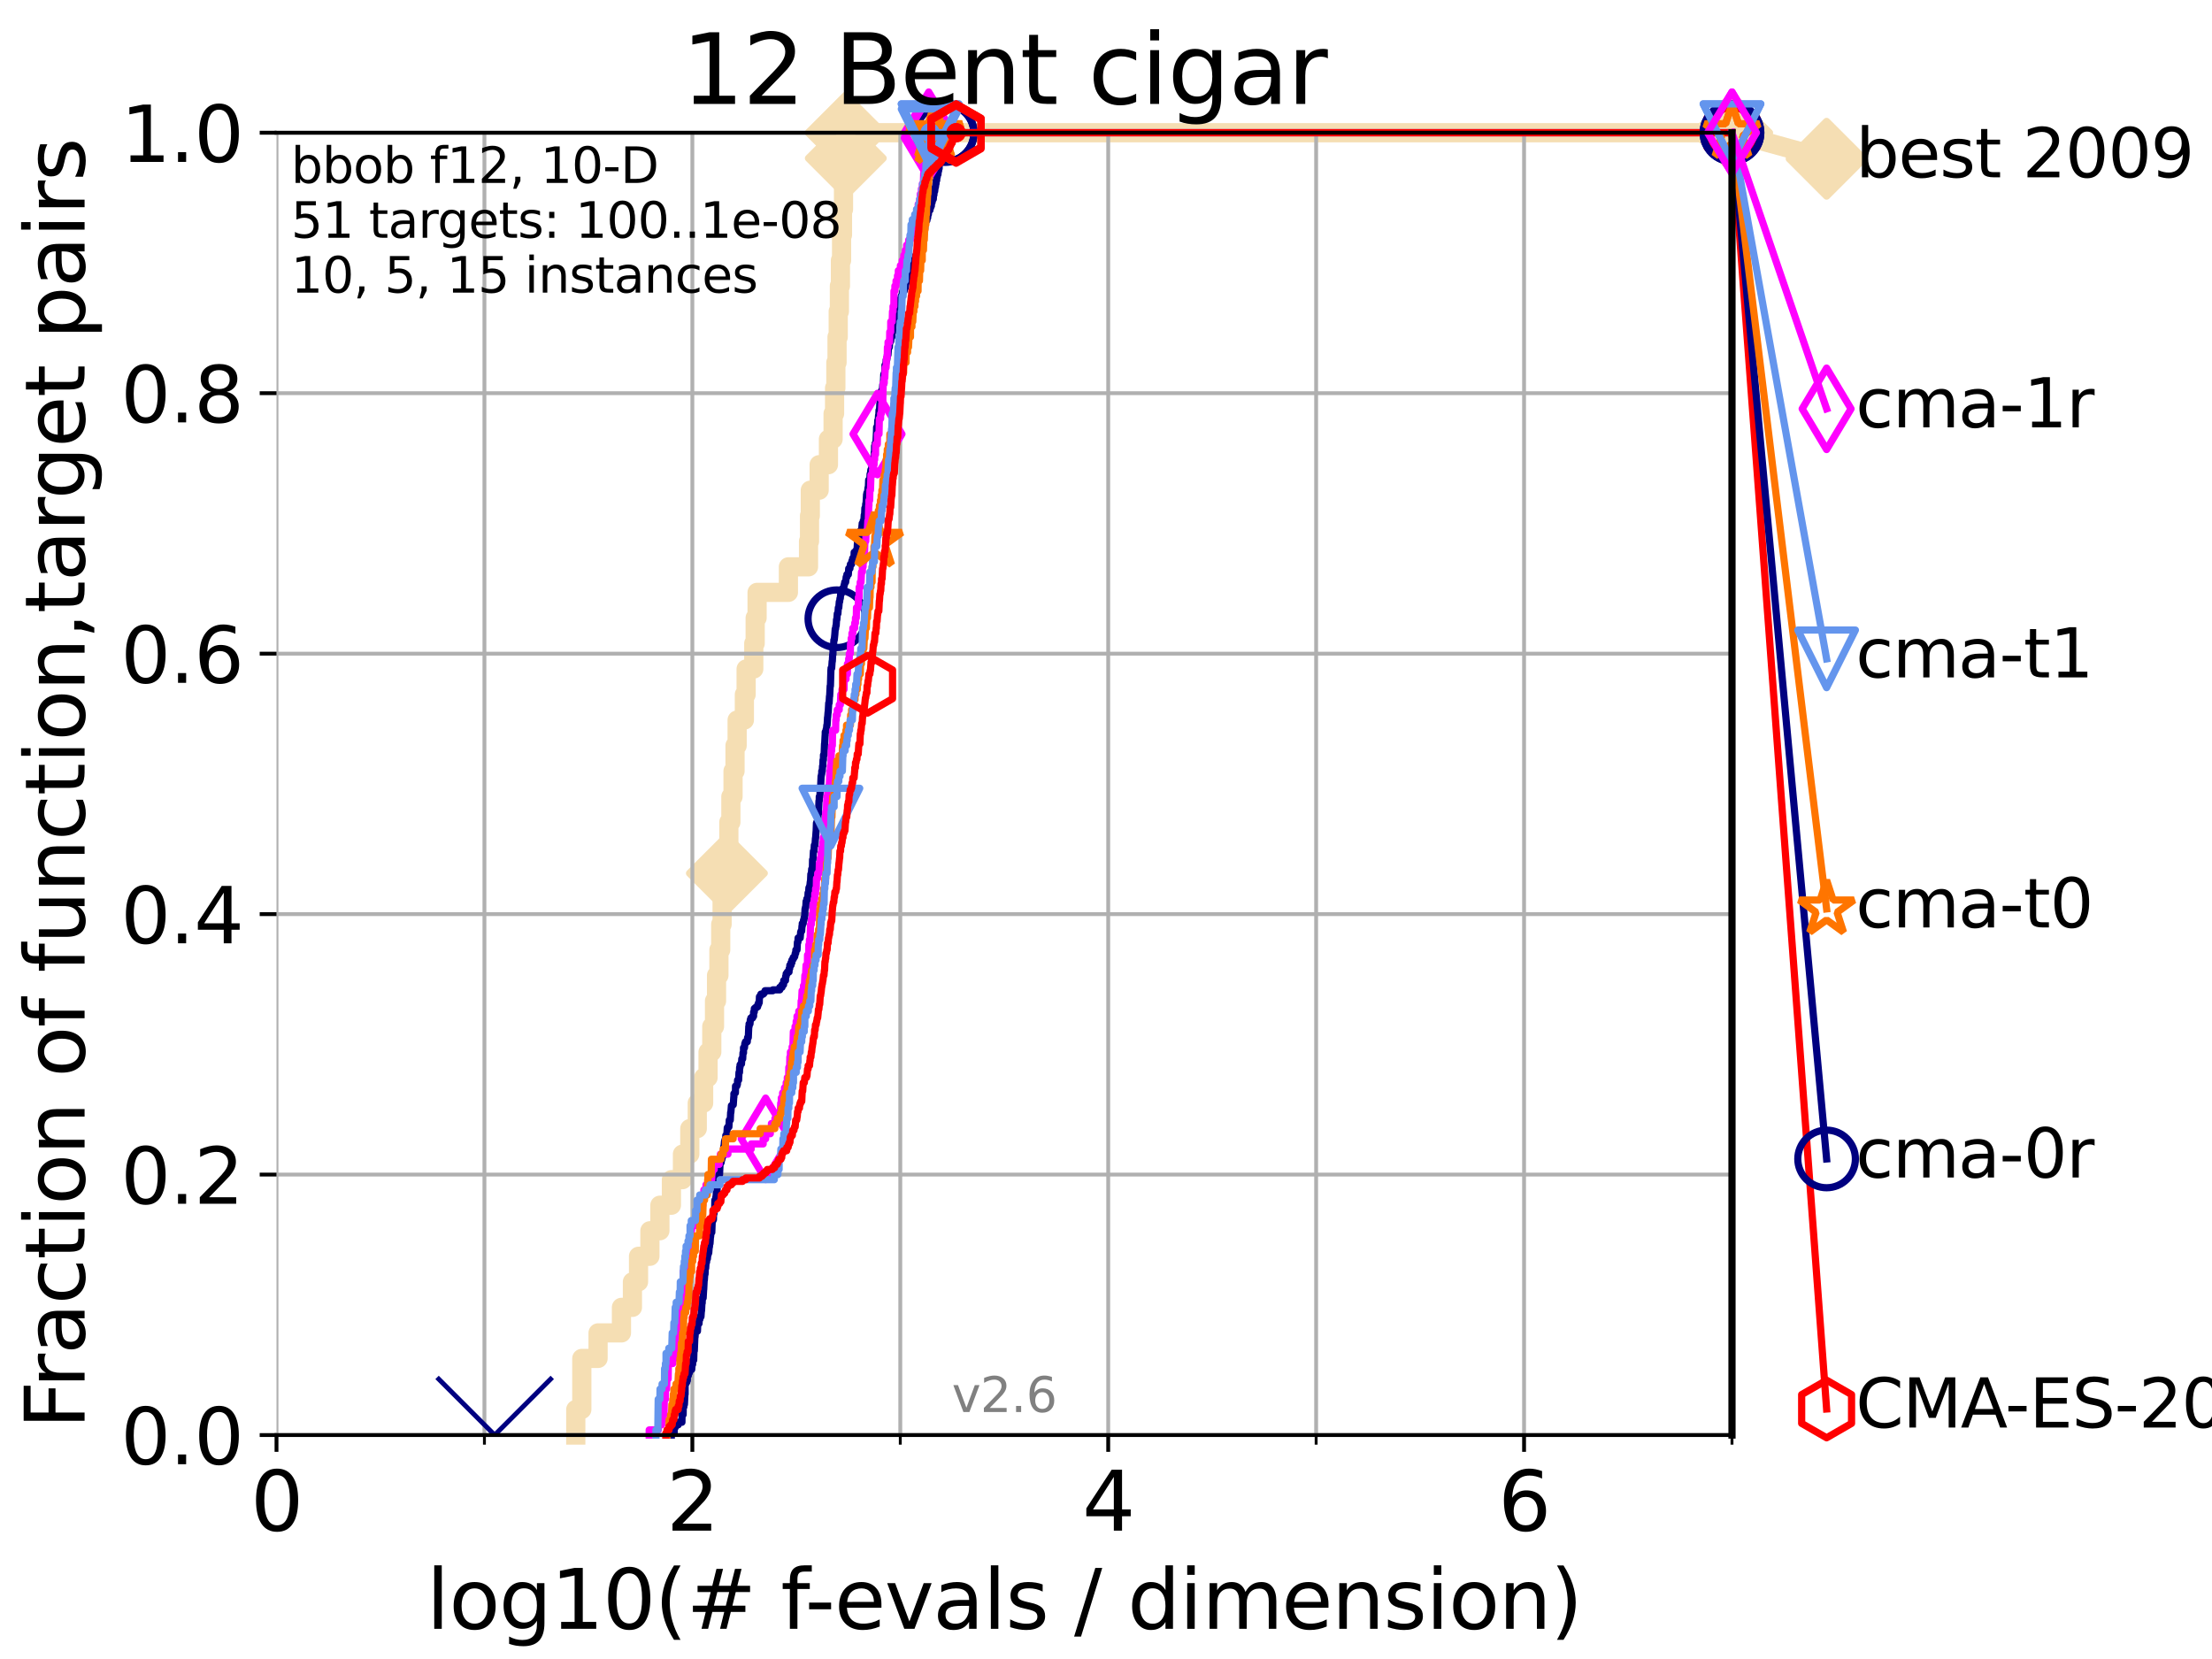 <?xml version="1.0" encoding="utf-8" standalone="no"?>
<!DOCTYPE svg PUBLIC "-//W3C//DTD SVG 1.1//EN"
  "http://www.w3.org/Graphics/SVG/1.1/DTD/svg11.dtd">
<svg xmlns:xlink="http://www.w3.org/1999/xlink" width="460.8pt" height="345.6pt" viewBox="0 0 460.8 345.6" xmlns="http://www.w3.org/2000/svg" version="1.1">
 <defs>
  <style type="text/css">*{stroke-linejoin: round; stroke-linecap: butt}</style>
 </defs>
 <g id="figure_1">
  <g id="patch_1">
   <path d="M 0 345.6 
L 460.8 345.6 
L 460.8 0 
L 0 0 
z
" style="fill: #ffffff"/>
  </g>
  <g id="axes_1">
   <g id="patch_2">
    <path d="M 57.6 298.944 
L 360.806 298.944 
L 360.806 27.648 
L 57.6 27.648 
z
" style="fill: #ffffff"/>
   </g>
   <g id="line2d_1">
    <path d="M 119.945 298.944 
L 119.945 293.624 
L 121.202 293.624 
L 121.202 282.985 
L 124.589 282.985 
L 124.589 277.666 
L 129.458 277.666 
L 129.458 272.346 
L 131.747 272.346 
L 131.747 267.027 
L 133.018 267.027 
L 133.018 261.707 
L 135.389 261.707 
L 135.389 256.388 
L 137.467 256.388 
L 137.467 251.068 
L 139.867 251.068 
L 139.867 245.749 
L 142.165 245.749 
L 142.165 240.429 
L 143.696 240.429 
L 143.696 235.11 
L 145.255 235.11 
L 145.255 229.79 
L 146.579 229.79 
L 146.579 224.471 
L 147.503 224.471 
L 147.503 219.151 
L 148.277 219.151 
L 148.277 213.832 
L 148.845 213.832 
L 148.845 208.512 
L 149.267 208.512 
L 149.267 203.192 
L 149.764 203.192 
L 149.764 197.873 
L 150.139 197.873 
L 150.139 192.553 
L 150.425 192.553 
L 150.425 187.234 
L 150.998 187.234 
L 150.998 181.914 
L 151.427 181.914 
L 151.427 176.595 
L 151.833 176.595 
L 151.833 171.275 
L 152.255 171.275 
L 152.255 165.956 
L 152.704 165.956 
L 152.704 160.636 
L 153.119 160.636 
L 153.119 155.317 
L 153.559 155.317 
L 153.559 149.997 
L 155.067 149.997 
L 155.067 144.678 
L 155.433 144.678 
L 155.433 139.358 
L 157.023 139.358 
L 157.023 134.039 
L 157.317 134.039 
L 157.317 128.719 
L 157.716 128.719 
L 157.716 123.4 
L 164.24 123.4 
L 164.24 118.08 
L 168.431 118.08 
L 168.431 112.76 
L 168.638 112.76 
L 168.638 107.441 
L 168.801 107.441 
L 168.801 102.121 
L 170.644 102.121 
L 170.644 96.802 
L 172.579 96.802 
L 172.579 91.482 
L 173.549 91.482 
L 173.549 86.163 
L 173.856 86.163 
L 173.856 80.843 
L 174.126 80.843 
L 174.126 75.524 
L 174.37 75.524 
L 174.37 70.204 
L 174.615 70.204 
L 174.615 64.885 
L 174.86 64.885 
L 174.86 59.565 
L 175.077 59.565 
L 175.077 54.246 
L 175.316 54.246 
L 175.316 48.926 
L 175.506 48.926 
L 175.506 43.607 
L 175.716 43.607 
L 175.716 38.287 
L 175.947 38.287 
L 175.947 32.968 
L 176.196 32.968 
L 176.196 27.648 
L 360.806 27.648 
" style="fill: none; stroke: #f5deb3; stroke-width: 4; stroke-linecap: square"/>
   </g>
   <g id="line2d_2">
    <defs>
     <path id="m3530e07197" d="M -0 7.778 
L 7.778 0 
L 0 -7.778 
L -7.778 -0 
z
" style="stroke: #f5deb3; stroke-width: 1.5; stroke-linejoin: miter"/>
    </defs>
    <g>
     <use xlink:href="#m3530e07197" x="151.427" y="181.914" style="fill: #f5deb3; stroke: #f5deb3; stroke-width: 1.5; stroke-linejoin: miter"/>
     <use xlink:href="#m3530e07197" x="176.196" y="32.968" style="fill: #f5deb3; stroke: #f5deb3; stroke-width: 1.5; stroke-linejoin: miter"/>
     <use xlink:href="#m3530e07197" x="176.196" y="27.648" style="fill: #f5deb3; stroke: #f5deb3; stroke-width: 1.5; stroke-linejoin: miter"/>
     <use xlink:href="#m3530e07197" x="176.196" y="27.648" style="fill: #f5deb3; stroke: #f5deb3; stroke-width: 1.5; stroke-linejoin: miter"/>
     <use xlink:href="#m3530e07197" x="360.806" y="27.648" style="fill: #f5deb3; stroke: #f5deb3; stroke-width: 1.5; stroke-linejoin: miter"/>
    </g>
   </g>
   <g id="line2d_3">
    <path style="fill: none; stroke: #f5deb3; stroke-width: 4; stroke-linecap: square"/>
    <g/>
   </g>
   <g id="line2d_4">
    <path d="M 360.806 27.648 
L 380.515 33.074 
" style="fill: none; stroke: #f5deb3; stroke-width: 4; stroke-linecap: square"/>
    <g>
     <use xlink:href="#m3530e07197" x="360.806" y="27.648" style="fill: #f5deb3; stroke: #f5deb3; stroke-width: 1.5; stroke-linejoin: miter"/>
     <use xlink:href="#m3530e07197" x="380.515" y="33.074" style="fill: #f5deb3; stroke: #f5deb3; stroke-width: 1.5; stroke-linejoin: miter"/>
    </g>
   </g>
   <g id="matplotlib.axis_1">
    <g id="xtick_1">
     <g id="line2d_5">
      <path d="M 57.6 298.944 
L 57.6 27.648 
" clip-path="url(#pcce6373e13)" style="fill: none; stroke: #b0b0b0; stroke-width: 0.8; stroke-linecap: square"/>
     </g>
     <g id="line2d_6">
      <defs>
       <path id="m70105feaec" d="M 0 0 
L 0 3.5 
" style="stroke: #000000; stroke-width: 0.8"/>
      </defs>
      <g>
       <use xlink:href="#m70105feaec" x="57.6" y="298.944" style="stroke: #000000; stroke-width: 0.8"/>
      </g>
     </g>
     <g id="text_1">
      <!-- 0 -->
      <g transform="translate(52.192 318.861)scale(0.17 -0.17)">
       <defs>
        <path id="DejaVuSans-30" d="M 2034 4250 
Q 1547 4250 1301 3770 
Q 1056 3291 1056 2328 
Q 1056 1369 1301 889 
Q 1547 409 2034 409 
Q 2525 409 2770 889 
Q 3016 1369 3016 2328 
Q 3016 3291 2770 3770 
Q 2525 4250 2034 4250 
z
M 2034 4750 
Q 2819 4750 3233 4129 
Q 3647 3509 3647 2328 
Q 3647 1150 3233 529 
Q 2819 -91 2034 -91 
Q 1250 -91 836 529 
Q 422 1150 422 2328 
Q 422 3509 836 4129 
Q 1250 4750 2034 4750 
z
" transform="scale(0.016)"/>
       </defs>
       <use xlink:href="#DejaVuSans-30"/>
      </g>
     </g>
    </g>
    <g id="xtick_2">
     <g id="line2d_7">
      <path d="M 144.23 298.944 
L 144.23 27.648 
" clip-path="url(#pcce6373e13)" style="fill: none; stroke: #b0b0b0; stroke-width: 0.8; stroke-linecap: square"/>
     </g>
     <g id="line2d_8">
      <g>
       <use xlink:href="#m70105feaec" x="144.23" y="298.944" style="stroke: #000000; stroke-width: 0.8"/>
      </g>
     </g>
     <g id="text_2">
      <!-- 2 -->
      <g transform="translate(138.822 318.861)scale(0.17 -0.17)">
       <defs>
        <path id="DejaVuSans-32" d="M 1228 531 
L 3431 531 
L 3431 0 
L 469 0 
L 469 531 
Q 828 903 1448 1529 
Q 2069 2156 2228 2338 
Q 2531 2678 2651 2914 
Q 2772 3150 2772 3378 
Q 2772 3750 2511 3984 
Q 2250 4219 1831 4219 
Q 1534 4219 1204 4116 
Q 875 4013 500 3803 
L 500 4441 
Q 881 4594 1212 4672 
Q 1544 4750 1819 4750 
Q 2544 4750 2975 4387 
Q 3406 4025 3406 3419 
Q 3406 3131 3298 2873 
Q 3191 2616 2906 2266 
Q 2828 2175 2409 1742 
Q 1991 1309 1228 531 
z
" transform="scale(0.016)"/>
       </defs>
       <use xlink:href="#DejaVuSans-32"/>
      </g>
     </g>
    </g>
    <g id="xtick_3">
     <g id="line2d_9">
      <path d="M 230.861 298.944 
L 230.861 27.648 
" clip-path="url(#pcce6373e13)" style="fill: none; stroke: #b0b0b0; stroke-width: 0.8; stroke-linecap: square"/>
     </g>
     <g id="line2d_10">
      <g>
       <use xlink:href="#m70105feaec" x="230.861" y="298.944" style="stroke: #000000; stroke-width: 0.8"/>
      </g>
     </g>
     <g id="text_3">
      <!-- 4 -->
      <g transform="translate(225.453 318.861)scale(0.17 -0.17)">
       <defs>
        <path id="DejaVuSans-34" d="M 2419 4116 
L 825 1625 
L 2419 1625 
L 2419 4116 
z
M 2253 4666 
L 3047 4666 
L 3047 1625 
L 3713 1625 
L 3713 1100 
L 3047 1100 
L 3047 0 
L 2419 0 
L 2419 1100 
L 313 1100 
L 313 1709 
L 2253 4666 
z
" transform="scale(0.016)"/>
       </defs>
       <use xlink:href="#DejaVuSans-34"/>
      </g>
     </g>
    </g>
    <g id="xtick_4">
     <g id="line2d_11">
      <path d="M 317.491 298.944 
L 317.491 27.648 
" clip-path="url(#pcce6373e13)" style="fill: none; stroke: #b0b0b0; stroke-width: 0.8; stroke-linecap: square"/>
     </g>
     <g id="line2d_12">
      <g>
       <use xlink:href="#m70105feaec" x="317.491" y="298.944" style="stroke: #000000; stroke-width: 0.8"/>
      </g>
     </g>
     <g id="text_4">
      <!-- 6 -->
      <g transform="translate(312.083 318.861)scale(0.17 -0.17)">
       <defs>
        <path id="DejaVuSans-36" d="M 2113 2584 
Q 1688 2584 1439 2293 
Q 1191 2003 1191 1497 
Q 1191 994 1439 701 
Q 1688 409 2113 409 
Q 2538 409 2786 701 
Q 3034 994 3034 1497 
Q 3034 2003 2786 2293 
Q 2538 2584 2113 2584 
z
M 3366 4563 
L 3366 3988 
Q 3128 4100 2886 4159 
Q 2644 4219 2406 4219 
Q 1781 4219 1451 3797 
Q 1122 3375 1075 2522 
Q 1259 2794 1537 2939 
Q 1816 3084 2150 3084 
Q 2853 3084 3261 2657 
Q 3669 2231 3669 1497 
Q 3669 778 3244 343 
Q 2819 -91 2113 -91 
Q 1303 -91 875 529 
Q 447 1150 447 2328 
Q 447 3434 972 4092 
Q 1497 4750 2381 4750 
Q 2619 4750 2861 4703 
Q 3103 4656 3366 4563 
z
" transform="scale(0.016)"/>
       </defs>
       <use xlink:href="#DejaVuSans-36"/>
      </g>
     </g>
    </g>
    <g id="xtick_5">
     <g id="line2d_13">
      <path d="M 100.915 298.944 
L 100.915 27.648 
" clip-path="url(#pcce6373e13)" style="fill: none; stroke: #b0b0b0; stroke-width: 0.8; stroke-linecap: square"/>
     </g>
     <g id="line2d_14">
      <defs>
       <path id="mb97b46bc23" d="M 0 0 
L 0 2 
" style="stroke: #000000; stroke-width: 0.6"/>
      </defs>
      <g>
       <use xlink:href="#mb97b46bc23" x="100.915" y="298.944" style="stroke: #000000; stroke-width: 0.6"/>
      </g>
     </g>
    </g>
    <g id="xtick_6">
     <g id="line2d_15">
      <path d="M 187.546 298.944 
L 187.546 27.648 
" clip-path="url(#pcce6373e13)" style="fill: none; stroke: #b0b0b0; stroke-width: 0.8; stroke-linecap: square"/>
     </g>
     <g id="line2d_16">
      <g>
       <use xlink:href="#mb97b46bc23" x="187.546" y="298.944" style="stroke: #000000; stroke-width: 0.6"/>
      </g>
     </g>
    </g>
    <g id="xtick_7">
     <g id="line2d_17">
      <path d="M 274.176 298.944 
L 274.176 27.648 
" clip-path="url(#pcce6373e13)" style="fill: none; stroke: #b0b0b0; stroke-width: 0.8; stroke-linecap: square"/>
     </g>
     <g id="line2d_18">
      <g>
       <use xlink:href="#mb97b46bc23" x="274.176" y="298.944" style="stroke: #000000; stroke-width: 0.6"/>
      </g>
     </g>
    </g>
    <g id="xtick_8">
     <g id="line2d_19">
      <path d="M 360.806 298.944 
L 360.806 27.648 
" clip-path="url(#pcce6373e13)" style="fill: none; stroke: #b0b0b0; stroke-width: 0.8; stroke-linecap: square"/>
     </g>
     <g id="line2d_20">
      <g>
       <use xlink:href="#mb97b46bc23" x="360.806" y="298.944" style="stroke: #000000; stroke-width: 0.6"/>
      </g>
     </g>
    </g>
    <g id="text_5">
     <!-- log10(# f-evals / dimension) -->
     <g transform="translate(88.823 339.314)scale(0.17 -0.17)">
      <defs>
       <path id="DejaVuSans-6c" d="M 603 4863 
L 1178 4863 
L 1178 0 
L 603 0 
L 603 4863 
z
" transform="scale(0.016)"/>
       <path id="DejaVuSans-6f" d="M 1959 3097 
Q 1497 3097 1228 2736 
Q 959 2375 959 1747 
Q 959 1119 1226 758 
Q 1494 397 1959 397 
Q 2419 397 2687 759 
Q 2956 1122 2956 1747 
Q 2956 2369 2687 2733 
Q 2419 3097 1959 3097 
z
M 1959 3584 
Q 2709 3584 3137 3096 
Q 3566 2609 3566 1747 
Q 3566 888 3137 398 
Q 2709 -91 1959 -91 
Q 1206 -91 779 398 
Q 353 888 353 1747 
Q 353 2609 779 3096 
Q 1206 3584 1959 3584 
z
" transform="scale(0.016)"/>
       <path id="DejaVuSans-67" d="M 2906 1791 
Q 2906 2416 2648 2759 
Q 2391 3103 1925 3103 
Q 1463 3103 1205 2759 
Q 947 2416 947 1791 
Q 947 1169 1205 825 
Q 1463 481 1925 481 
Q 2391 481 2648 825 
Q 2906 1169 2906 1791 
z
M 3481 434 
Q 3481 -459 3084 -895 
Q 2688 -1331 1869 -1331 
Q 1566 -1331 1297 -1286 
Q 1028 -1241 775 -1147 
L 775 -588 
Q 1028 -725 1275 -790 
Q 1522 -856 1778 -856 
Q 2344 -856 2625 -561 
Q 2906 -266 2906 331 
L 2906 616 
Q 2728 306 2450 153 
Q 2172 0 1784 0 
Q 1141 0 747 490 
Q 353 981 353 1791 
Q 353 2603 747 3093 
Q 1141 3584 1784 3584 
Q 2172 3584 2450 3431 
Q 2728 3278 2906 2969 
L 2906 3500 
L 3481 3500 
L 3481 434 
z
" transform="scale(0.016)"/>
       <path id="DejaVuSans-31" d="M 794 531 
L 1825 531 
L 1825 4091 
L 703 3866 
L 703 4441 
L 1819 4666 
L 2450 4666 
L 2450 531 
L 3481 531 
L 3481 0 
L 794 0 
L 794 531 
z
" transform="scale(0.016)"/>
       <path id="DejaVuSans-28" d="M 1984 4856 
Q 1566 4138 1362 3434 
Q 1159 2731 1159 2009 
Q 1159 1288 1364 580 
Q 1569 -128 1984 -844 
L 1484 -844 
Q 1016 -109 783 600 
Q 550 1309 550 2009 
Q 550 2706 781 3412 
Q 1013 4119 1484 4856 
L 1984 4856 
z
" transform="scale(0.016)"/>
       <path id="DejaVuSans-23" d="M 3272 2816 
L 2363 2816 
L 2100 1772 
L 3016 1772 
L 3272 2816 
z
M 2803 4594 
L 2478 3297 
L 3391 3297 
L 3719 4594 
L 4219 4594 
L 3897 3297 
L 4872 3297 
L 4872 2816 
L 3775 2816 
L 3519 1772 
L 4513 1772 
L 4513 1294 
L 3397 1294 
L 3072 0 
L 2572 0 
L 2894 1294 
L 1978 1294 
L 1656 0 
L 1153 0 
L 1478 1294 
L 494 1294 
L 494 1772 
L 1594 1772 
L 1856 2816 
L 850 2816 
L 850 3297 
L 1978 3297 
L 2297 4594 
L 2803 4594 
z
" transform="scale(0.016)"/>
       <path id="DejaVuSans-20" transform="scale(0.016)"/>
       <path id="DejaVuSans-66" d="M 2375 4863 
L 2375 4384 
L 1825 4384 
Q 1516 4384 1395 4259 
Q 1275 4134 1275 3809 
L 1275 3500 
L 2222 3500 
L 2222 3053 
L 1275 3053 
L 1275 0 
L 697 0 
L 697 3053 
L 147 3053 
L 147 3500 
L 697 3500 
L 697 3744 
Q 697 4328 969 4595 
Q 1241 4863 1831 4863 
L 2375 4863 
z
" transform="scale(0.016)"/>
       <path id="DejaVuSans-2d" d="M 313 2009 
L 1997 2009 
L 1997 1497 
L 313 1497 
L 313 2009 
z
" transform="scale(0.016)"/>
       <path id="DejaVuSans-65" d="M 3597 1894 
L 3597 1613 
L 953 1613 
Q 991 1019 1311 708 
Q 1631 397 2203 397 
Q 2534 397 2845 478 
Q 3156 559 3463 722 
L 3463 178 
Q 3153 47 2828 -22 
Q 2503 -91 2169 -91 
Q 1331 -91 842 396 
Q 353 884 353 1716 
Q 353 2575 817 3079 
Q 1281 3584 2069 3584 
Q 2775 3584 3186 3129 
Q 3597 2675 3597 1894 
z
M 3022 2063 
Q 3016 2534 2758 2815 
Q 2500 3097 2075 3097 
Q 1594 3097 1305 2825 
Q 1016 2553 972 2059 
L 3022 2063 
z
" transform="scale(0.016)"/>
       <path id="DejaVuSans-76" d="M 191 3500 
L 800 3500 
L 1894 563 
L 2988 3500 
L 3597 3500 
L 2284 0 
L 1503 0 
L 191 3500 
z
" transform="scale(0.016)"/>
       <path id="DejaVuSans-61" d="M 2194 1759 
Q 1497 1759 1228 1600 
Q 959 1441 959 1056 
Q 959 750 1161 570 
Q 1363 391 1709 391 
Q 2188 391 2477 730 
Q 2766 1069 2766 1631 
L 2766 1759 
L 2194 1759 
z
M 3341 1997 
L 3341 0 
L 2766 0 
L 2766 531 
Q 2569 213 2275 61 
Q 1981 -91 1556 -91 
Q 1019 -91 701 211 
Q 384 513 384 1019 
Q 384 1609 779 1909 
Q 1175 2209 1959 2209 
L 2766 2209 
L 2766 2266 
Q 2766 2663 2505 2880 
Q 2244 3097 1772 3097 
Q 1472 3097 1187 3025 
Q 903 2953 641 2809 
L 641 3341 
Q 956 3463 1253 3523 
Q 1550 3584 1831 3584 
Q 2591 3584 2966 3190 
Q 3341 2797 3341 1997 
z
" transform="scale(0.016)"/>
       <path id="DejaVuSans-73" d="M 2834 3397 
L 2834 2853 
Q 2591 2978 2328 3040 
Q 2066 3103 1784 3103 
Q 1356 3103 1142 2972 
Q 928 2841 928 2578 
Q 928 2378 1081 2264 
Q 1234 2150 1697 2047 
L 1894 2003 
Q 2506 1872 2764 1633 
Q 3022 1394 3022 966 
Q 3022 478 2636 193 
Q 2250 -91 1575 -91 
Q 1294 -91 989 -36 
Q 684 19 347 128 
L 347 722 
Q 666 556 975 473 
Q 1284 391 1588 391 
Q 1994 391 2212 530 
Q 2431 669 2431 922 
Q 2431 1156 2273 1281 
Q 2116 1406 1581 1522 
L 1381 1569 
Q 847 1681 609 1914 
Q 372 2147 372 2553 
Q 372 3047 722 3315 
Q 1072 3584 1716 3584 
Q 2034 3584 2315 3537 
Q 2597 3491 2834 3397 
z
" transform="scale(0.016)"/>
       <path id="DejaVuSans-2f" d="M 1625 4666 
L 2156 4666 
L 531 -594 
L 0 -594 
L 1625 4666 
z
" transform="scale(0.016)"/>
       <path id="DejaVuSans-64" d="M 2906 2969 
L 2906 4863 
L 3481 4863 
L 3481 0 
L 2906 0 
L 2906 525 
Q 2725 213 2448 61 
Q 2172 -91 1784 -91 
Q 1150 -91 751 415 
Q 353 922 353 1747 
Q 353 2572 751 3078 
Q 1150 3584 1784 3584 
Q 2172 3584 2448 3432 
Q 2725 3281 2906 2969 
z
M 947 1747 
Q 947 1113 1208 752 
Q 1469 391 1925 391 
Q 2381 391 2643 752 
Q 2906 1113 2906 1747 
Q 2906 2381 2643 2742 
Q 2381 3103 1925 3103 
Q 1469 3103 1208 2742 
Q 947 2381 947 1747 
z
" transform="scale(0.016)"/>
       <path id="DejaVuSans-69" d="M 603 3500 
L 1178 3500 
L 1178 0 
L 603 0 
L 603 3500 
z
M 603 4863 
L 1178 4863 
L 1178 4134 
L 603 4134 
L 603 4863 
z
" transform="scale(0.016)"/>
       <path id="DejaVuSans-6d" d="M 3328 2828 
Q 3544 3216 3844 3400 
Q 4144 3584 4550 3584 
Q 5097 3584 5394 3201 
Q 5691 2819 5691 2113 
L 5691 0 
L 5113 0 
L 5113 2094 
Q 5113 2597 4934 2840 
Q 4756 3084 4391 3084 
Q 3944 3084 3684 2787 
Q 3425 2491 3425 1978 
L 3425 0 
L 2847 0 
L 2847 2094 
Q 2847 2600 2669 2842 
Q 2491 3084 2119 3084 
Q 1678 3084 1418 2786 
Q 1159 2488 1159 1978 
L 1159 0 
L 581 0 
L 581 3500 
L 1159 3500 
L 1159 2956 
Q 1356 3278 1631 3431 
Q 1906 3584 2284 3584 
Q 2666 3584 2933 3390 
Q 3200 3197 3328 2828 
z
" transform="scale(0.016)"/>
       <path id="DejaVuSans-6e" d="M 3513 2113 
L 3513 0 
L 2938 0 
L 2938 2094 
Q 2938 2591 2744 2837 
Q 2550 3084 2163 3084 
Q 1697 3084 1428 2787 
Q 1159 2491 1159 1978 
L 1159 0 
L 581 0 
L 581 3500 
L 1159 3500 
L 1159 2956 
Q 1366 3272 1645 3428 
Q 1925 3584 2291 3584 
Q 2894 3584 3203 3211 
Q 3513 2838 3513 2113 
z
" transform="scale(0.016)"/>
       <path id="DejaVuSans-29" d="M 513 4856 
L 1013 4856 
Q 1481 4119 1714 3412 
Q 1947 2706 1947 2009 
Q 1947 1309 1714 600 
Q 1481 -109 1013 -844 
L 513 -844 
Q 928 -128 1133 580 
Q 1338 1288 1338 2009 
Q 1338 2731 1133 3434 
Q 928 4138 513 4856 
z
" transform="scale(0.016)"/>
      </defs>
      <use xlink:href="#DejaVuSans-6c"/>
      <use xlink:href="#DejaVuSans-6f" x="27.783"/>
      <use xlink:href="#DejaVuSans-67" x="88.965"/>
      <use xlink:href="#DejaVuSans-31" x="152.441"/>
      <use xlink:href="#DejaVuSans-30" x="216.064"/>
      <use xlink:href="#DejaVuSans-28" x="279.688"/>
      <use xlink:href="#DejaVuSans-23" x="318.701"/>
      <use xlink:href="#DejaVuSans-20" x="402.49"/>
      <use xlink:href="#DejaVuSans-66" x="434.277"/>
      <use xlink:href="#DejaVuSans-2d" x="463.982"/>
      <use xlink:href="#DejaVuSans-65" x="500.066"/>
      <use xlink:href="#DejaVuSans-76" x="561.59"/>
      <use xlink:href="#DejaVuSans-61" x="620.77"/>
      <use xlink:href="#DejaVuSans-6c" x="682.049"/>
      <use xlink:href="#DejaVuSans-73" x="709.832"/>
      <use xlink:href="#DejaVuSans-20" x="761.932"/>
      <use xlink:href="#DejaVuSans-2f" x="793.719"/>
      <use xlink:href="#DejaVuSans-20" x="827.41"/>
      <use xlink:href="#DejaVuSans-64" x="859.197"/>
      <use xlink:href="#DejaVuSans-69" x="922.674"/>
      <use xlink:href="#DejaVuSans-6d" x="950.457"/>
      <use xlink:href="#DejaVuSans-65" x="1047.869"/>
      <use xlink:href="#DejaVuSans-6e" x="1109.393"/>
      <use xlink:href="#DejaVuSans-73" x="1172.771"/>
      <use xlink:href="#DejaVuSans-69" x="1224.871"/>
      <use xlink:href="#DejaVuSans-6f" x="1252.654"/>
      <use xlink:href="#DejaVuSans-6e" x="1313.836"/>
      <use xlink:href="#DejaVuSans-29" x="1377.215"/>
     </g>
    </g>
   </g>
   <g id="matplotlib.axis_2">
    <g id="ytick_1">
     <g id="line2d_21">
      <path d="M 57.6 298.944 
L 360.806 298.944 
" clip-path="url(#pcce6373e13)" style="fill: none; stroke: #b0b0b0; stroke-width: 0.8; stroke-linecap: square"/>
     </g>
     <g id="line2d_22">
      <defs>
       <path id="m225ff64efc" d="M 0 0 
L -3.5 0 
" style="stroke: #000000; stroke-width: 0.8"/>
      </defs>
      <g>
       <use xlink:href="#m225ff64efc" x="57.6" y="298.944" style="stroke: #000000; stroke-width: 0.8"/>
      </g>
     </g>
     <g id="text_6">
      <!-- 0.0 -->
      <g transform="translate(25.155 305.023)scale(0.16 -0.16)">
       <defs>
        <path id="DejaVuSans-2e" d="M 684 794 
L 1344 794 
L 1344 0 
L 684 0 
L 684 794 
z
" transform="scale(0.016)"/>
       </defs>
       <use xlink:href="#DejaVuSans-30"/>
       <use xlink:href="#DejaVuSans-2e" x="63.623"/>
       <use xlink:href="#DejaVuSans-30" x="95.41"/>
      </g>
     </g>
    </g>
    <g id="ytick_2">
     <g id="line2d_23">
      <path d="M 57.6 244.685 
L 360.806 244.685 
" clip-path="url(#pcce6373e13)" style="fill: none; stroke: #b0b0b0; stroke-width: 0.8; stroke-linecap: square"/>
     </g>
     <g id="line2d_24">
      <g>
       <use xlink:href="#m225ff64efc" x="57.6" y="244.685" style="stroke: #000000; stroke-width: 0.8"/>
      </g>
     </g>
     <g id="text_7">
      <!-- 0.2 -->
      <g transform="translate(25.155 250.764)scale(0.16 -0.16)">
       <use xlink:href="#DejaVuSans-30"/>
       <use xlink:href="#DejaVuSans-2e" x="63.623"/>
       <use xlink:href="#DejaVuSans-32" x="95.41"/>
      </g>
     </g>
    </g>
    <g id="ytick_3">
     <g id="line2d_25">
      <path d="M 57.6 190.426 
L 360.806 190.426 
" clip-path="url(#pcce6373e13)" style="fill: none; stroke: #b0b0b0; stroke-width: 0.8; stroke-linecap: square"/>
     </g>
     <g id="line2d_26">
      <g>
       <use xlink:href="#m225ff64efc" x="57.6" y="190.426" style="stroke: #000000; stroke-width: 0.8"/>
      </g>
     </g>
     <g id="text_8">
      <!-- 0.4 -->
      <g transform="translate(25.155 196.504)scale(0.16 -0.16)">
       <use xlink:href="#DejaVuSans-30"/>
       <use xlink:href="#DejaVuSans-2e" x="63.623"/>
       <use xlink:href="#DejaVuSans-34" x="95.41"/>
      </g>
     </g>
    </g>
    <g id="ytick_4">
     <g id="line2d_27">
      <path d="M 57.6 136.166 
L 360.806 136.166 
" clip-path="url(#pcce6373e13)" style="fill: none; stroke: #b0b0b0; stroke-width: 0.8; stroke-linecap: square"/>
     </g>
     <g id="line2d_28">
      <g>
       <use xlink:href="#m225ff64efc" x="57.6" y="136.166" style="stroke: #000000; stroke-width: 0.8"/>
      </g>
     </g>
     <g id="text_9">
      <!-- 0.6 -->
      <g transform="translate(25.155 142.245)scale(0.16 -0.16)">
       <use xlink:href="#DejaVuSans-30"/>
       <use xlink:href="#DejaVuSans-2e" x="63.623"/>
       <use xlink:href="#DejaVuSans-36" x="95.41"/>
      </g>
     </g>
    </g>
    <g id="ytick_5">
     <g id="line2d_29">
      <path d="M 57.6 81.907 
L 360.806 81.907 
" clip-path="url(#pcce6373e13)" style="fill: none; stroke: #b0b0b0; stroke-width: 0.8; stroke-linecap: square"/>
     </g>
     <g id="line2d_30">
      <g>
       <use xlink:href="#m225ff64efc" x="57.6" y="81.907" style="stroke: #000000; stroke-width: 0.8"/>
      </g>
     </g>
     <g id="text_10">
      <!-- 0.8 -->
      <g transform="translate(25.155 87.986)scale(0.16 -0.16)">
       <defs>
        <path id="DejaVuSans-38" d="M 2034 2216 
Q 1584 2216 1326 1975 
Q 1069 1734 1069 1313 
Q 1069 891 1326 650 
Q 1584 409 2034 409 
Q 2484 409 2743 651 
Q 3003 894 3003 1313 
Q 3003 1734 2745 1975 
Q 2488 2216 2034 2216 
z
M 1403 2484 
Q 997 2584 770 2862 
Q 544 3141 544 3541 
Q 544 4100 942 4425 
Q 1341 4750 2034 4750 
Q 2731 4750 3128 4425 
Q 3525 4100 3525 3541 
Q 3525 3141 3298 2862 
Q 3072 2584 2669 2484 
Q 3125 2378 3379 2068 
Q 3634 1759 3634 1313 
Q 3634 634 3220 271 
Q 2806 -91 2034 -91 
Q 1263 -91 848 271 
Q 434 634 434 1313 
Q 434 1759 690 2068 
Q 947 2378 1403 2484 
z
M 1172 3481 
Q 1172 3119 1398 2916 
Q 1625 2713 2034 2713 
Q 2441 2713 2670 2916 
Q 2900 3119 2900 3481 
Q 2900 3844 2670 4047 
Q 2441 4250 2034 4250 
Q 1625 4250 1398 4047 
Q 1172 3844 1172 3481 
z
" transform="scale(0.016)"/>
       </defs>
       <use xlink:href="#DejaVuSans-30"/>
       <use xlink:href="#DejaVuSans-2e" x="63.623"/>
       <use xlink:href="#DejaVuSans-38" x="95.41"/>
      </g>
     </g>
    </g>
    <g id="ytick_6">
     <g id="line2d_31">
      <path d="M 57.6 27.648 
L 360.806 27.648 
" clip-path="url(#pcce6373e13)" style="fill: none; stroke: #b0b0b0; stroke-width: 0.8; stroke-linecap: square"/>
     </g>
     <g id="line2d_32">
      <g>
       <use xlink:href="#m225ff64efc" x="57.6" y="27.648" style="stroke: #000000; stroke-width: 0.8"/>
      </g>
     </g>
     <g id="text_11">
      <!-- 1.0 -->
      <g transform="translate(25.155 33.727)scale(0.16 -0.16)">
       <use xlink:href="#DejaVuSans-31"/>
       <use xlink:href="#DejaVuSans-2e" x="63.623"/>
       <use xlink:href="#DejaVuSans-30" x="95.41"/>
      </g>
     </g>
    </g>
    <g id="text_12">
     <!-- Fraction of function,target pairs -->
     <g transform="translate(17.62 297.681)rotate(-90)scale(0.17 -0.17)">
      <defs>
       <path id="DejaVuSans-46" d="M 628 4666 
L 3309 4666 
L 3309 4134 
L 1259 4134 
L 1259 2759 
L 3109 2759 
L 3109 2228 
L 1259 2228 
L 1259 0 
L 628 0 
L 628 4666 
z
" transform="scale(0.016)"/>
       <path id="DejaVuSans-72" d="M 2631 2963 
Q 2534 3019 2420 3045 
Q 2306 3072 2169 3072 
Q 1681 3072 1420 2755 
Q 1159 2438 1159 1844 
L 1159 0 
L 581 0 
L 581 3500 
L 1159 3500 
L 1159 2956 
Q 1341 3275 1631 3429 
Q 1922 3584 2338 3584 
Q 2397 3584 2469 3576 
Q 2541 3569 2628 3553 
L 2631 2963 
z
" transform="scale(0.016)"/>
       <path id="DejaVuSans-63" d="M 3122 3366 
L 3122 2828 
Q 2878 2963 2633 3030 
Q 2388 3097 2138 3097 
Q 1578 3097 1268 2742 
Q 959 2388 959 1747 
Q 959 1106 1268 751 
Q 1578 397 2138 397 
Q 2388 397 2633 464 
Q 2878 531 3122 666 
L 3122 134 
Q 2881 22 2623 -34 
Q 2366 -91 2075 -91 
Q 1284 -91 818 406 
Q 353 903 353 1747 
Q 353 2603 823 3093 
Q 1294 3584 2113 3584 
Q 2378 3584 2631 3529 
Q 2884 3475 3122 3366 
z
" transform="scale(0.016)"/>
       <path id="DejaVuSans-74" d="M 1172 4494 
L 1172 3500 
L 2356 3500 
L 2356 3053 
L 1172 3053 
L 1172 1153 
Q 1172 725 1289 603 
Q 1406 481 1766 481 
L 2356 481 
L 2356 0 
L 1766 0 
Q 1100 0 847 248 
Q 594 497 594 1153 
L 594 3053 
L 172 3053 
L 172 3500 
L 594 3500 
L 594 4494 
L 1172 4494 
z
" transform="scale(0.016)"/>
       <path id="DejaVuSans-75" d="M 544 1381 
L 544 3500 
L 1119 3500 
L 1119 1403 
Q 1119 906 1312 657 
Q 1506 409 1894 409 
Q 2359 409 2629 706 
Q 2900 1003 2900 1516 
L 2900 3500 
L 3475 3500 
L 3475 0 
L 2900 0 
L 2900 538 
Q 2691 219 2414 64 
Q 2138 -91 1772 -91 
Q 1169 -91 856 284 
Q 544 659 544 1381 
z
M 1991 3584 
L 1991 3584 
z
" transform="scale(0.016)"/>
       <path id="DejaVuSans-2c" d="M 750 794 
L 1409 794 
L 1409 256 
L 897 -744 
L 494 -744 
L 750 256 
L 750 794 
z
" transform="scale(0.016)"/>
       <path id="DejaVuSans-70" d="M 1159 525 
L 1159 -1331 
L 581 -1331 
L 581 3500 
L 1159 3500 
L 1159 2969 
Q 1341 3281 1617 3432 
Q 1894 3584 2278 3584 
Q 2916 3584 3314 3078 
Q 3713 2572 3713 1747 
Q 3713 922 3314 415 
Q 2916 -91 2278 -91 
Q 1894 -91 1617 61 
Q 1341 213 1159 525 
z
M 3116 1747 
Q 3116 2381 2855 2742 
Q 2594 3103 2138 3103 
Q 1681 3103 1420 2742 
Q 1159 2381 1159 1747 
Q 1159 1113 1420 752 
Q 1681 391 2138 391 
Q 2594 391 2855 752 
Q 3116 1113 3116 1747 
z
" transform="scale(0.016)"/>
      </defs>
      <use xlink:href="#DejaVuSans-46"/>
      <use xlink:href="#DejaVuSans-72" x="50.27"/>
      <use xlink:href="#DejaVuSans-61" x="91.383"/>
      <use xlink:href="#DejaVuSans-63" x="152.662"/>
      <use xlink:href="#DejaVuSans-74" x="207.643"/>
      <use xlink:href="#DejaVuSans-69" x="246.852"/>
      <use xlink:href="#DejaVuSans-6f" x="274.635"/>
      <use xlink:href="#DejaVuSans-6e" x="335.816"/>
      <use xlink:href="#DejaVuSans-20" x="399.195"/>
      <use xlink:href="#DejaVuSans-6f" x="430.982"/>
      <use xlink:href="#DejaVuSans-66" x="492.164"/>
      <use xlink:href="#DejaVuSans-20" x="527.369"/>
      <use xlink:href="#DejaVuSans-66" x="559.156"/>
      <use xlink:href="#DejaVuSans-75" x="594.361"/>
      <use xlink:href="#DejaVuSans-6e" x="657.74"/>
      <use xlink:href="#DejaVuSans-63" x="721.119"/>
      <use xlink:href="#DejaVuSans-74" x="776.1"/>
      <use xlink:href="#DejaVuSans-69" x="815.309"/>
      <use xlink:href="#DejaVuSans-6f" x="843.092"/>
      <use xlink:href="#DejaVuSans-6e" x="904.273"/>
      <use xlink:href="#DejaVuSans-2c" x="967.652"/>
      <use xlink:href="#DejaVuSans-74" x="999.439"/>
      <use xlink:href="#DejaVuSans-61" x="1038.648"/>
      <use xlink:href="#DejaVuSans-72" x="1099.928"/>
      <use xlink:href="#DejaVuSans-67" x="1139.291"/>
      <use xlink:href="#DejaVuSans-65" x="1202.768"/>
      <use xlink:href="#DejaVuSans-74" x="1264.291"/>
      <use xlink:href="#DejaVuSans-20" x="1303.5"/>
      <use xlink:href="#DejaVuSans-70" x="1335.287"/>
      <use xlink:href="#DejaVuSans-61" x="1398.764"/>
      <use xlink:href="#DejaVuSans-69" x="1460.043"/>
      <use xlink:href="#DejaVuSans-72" x="1487.826"/>
      <use xlink:href="#DejaVuSans-73" x="1528.939"/>
     </g>
    </g>
   </g>
   <g id="line2d_33">
    <defs>
     <path id="m43eff596f3" d="M 0 1.5 
C 0.398 1.5 0.779 1.342 1.061 1.061 
C 1.342 0.779 1.5 0.398 1.5 0 
C 1.5 -0.398 1.342 -0.779 1.061 -1.061 
C 0.779 -1.342 0.398 -1.5 0 -1.5 
C -0.398 -1.5 -0.779 -1.342 -1.061 -1.061 
C -1.342 -0.779 -1.5 -0.398 -1.5 0 
C -1.5 0.398 -1.342 0.779 -1.061 1.061 
C -0.779 1.342 -0.398 1.5 0 1.5 
z
" style="stroke: #f5deb3"/>
    </defs>
    <g>
     <use xlink:href="#m43eff596f3" x="176.196" y="27.648" style="fill: #f5deb3; stroke: #f5deb3"/>
     <use xlink:href="#m43eff596f3" x="176.196" y="27.648" style="fill: #f5deb3; stroke: #f5deb3"/>
    </g>
   </g>
   <g id="line2d_34">
    <defs>
     <path id="m5c4d77ae50" d="M 0 1.5 
C 0.398 1.5 0.779 1.342 1.061 1.061 
C 1.342 0.779 1.5 0.398 1.5 0 
C 1.5 -0.398 1.342 -0.779 1.061 -1.061 
C 0.779 -1.342 0.398 -1.5 0 -1.5 
C -0.398 -1.5 -0.779 -1.342 -1.061 -1.061 
C -1.342 -0.779 -1.5 -0.398 -1.5 0 
C -1.5 0.398 -1.342 0.779 -1.061 1.061 
C -0.779 1.342 -0.398 1.5 0 1.5 
z
" style="stroke: #000080"/>
    </defs>
    <g>
     <use xlink:href="#m5c4d77ae50" x="196.885" y="27.648" style="fill: #000080; stroke: #000080"/>
     <use xlink:href="#m5c4d77ae50" x="196.885" y="27.648" style="fill: #000080; stroke: #000080"/>
    </g>
   </g>
   <g id="line2d_35">
    <path d="M 139.844 298.944 
L 139.844 298.412 
L 140.451 298.412 
L 140.451 297.348 
L 140.68 297.348 
L 140.68 296.816 
L 141.283 296.816 
L 141.283 296.284 
L 142.059 296.284 
L 142.08 294.688 
L 142.311 294.688 
L 142.332 293.093 
L 142.456 293.093 
L 142.456 292.561 
L 142.58 292.561 
L 142.682 290.433 
L 142.723 290.433 
L 142.723 288.305 
L 142.865 288.305 
L 142.865 287.95 
L 143.066 287.95 
L 143.066 287.596 
L 143.186 287.596 
L 143.186 286.532 
L 143.404 286.532 
L 143.404 286 
L 143.599 286 
L 143.696 285.291 
L 144.098 285.291 
L 144.174 284.227 
L 144.287 284.227 
L 144.305 283.34 
L 144.51 283.34 
L 144.566 281.39 
L 144.64 281.39 
L 144.75 278.552 
L 144.786 278.552 
L 144.878 277.311 
L 145.291 277.311 
L 145.362 275.715 
L 145.626 275.715 
L 145.661 274.829 
L 145.8 274.829 
L 145.8 274.297 
L 146.023 274.297 
L 146.109 273.056 
L 146.143 273.056 
L 146.227 271.46 
L 146.278 271.46 
L 146.312 270.396 
L 146.479 270.396 
L 146.579 268.623 
L 146.596 268.623 
L 146.695 266.672 
L 146.728 266.672 
L 146.81 265.431 
L 146.876 265.431 
L 146.925 264.19 
L 147.006 264.19 
L 147.087 262.949 
L 147.184 262.949 
L 147.248 262.239 
L 147.36 262.239 
L 147.439 261.353 
L 147.519 261.353 
L 147.597 260.998 
L 147.644 260.998 
L 147.738 259.757 
L 147.785 259.757 
L 147.847 259.048 
L 147.909 259.048 
L 148.002 257.629 
L 148.033 257.629 
L 148.109 256.742 
L 148.277 256.742 
L 148.368 254.437 
L 148.458 254.437 
L 148.488 254.083 
L 148.623 254.083 
L 148.638 252.841 
L 148.741 252.841 
L 148.815 252.132 
L 148.874 252.132 
L 148.918 250.004 
L 149.064 250.004 
L 149.137 249.295 
L 149.18 249.295 
L 149.224 248.408 
L 149.367 248.408 
L 149.41 247.167 
L 149.51 247.167 
L 149.609 246.281 
L 149.637 246.281 
L 149.68 244.862 
L 149.75 244.862 
L 149.75 244.685 
L 149.89 244.685 
L 150.001 242.38 
L 150.097 242.38 
L 150.097 242.202 
L 150.221 242.202 
L 150.33 241.493 
L 150.398 241.493 
L 150.452 240.961 
L 150.533 240.961 
L 150.533 240.784 
L 150.694 240.784 
L 150.774 238.833 
L 150.827 238.833 
L 150.932 237.769 
L 150.946 237.769 
L 151.038 237.415 
L 151.194 237.415 
L 151.194 236.528 
L 151.401 236.528 
L 151.503 234.932 
L 151.618 234.932 
L 151.618 234.755 
L 151.845 234.755 
L 151.92 233.336 
L 152.132 233.336 
L 152.206 231.741 
L 152.255 231.741 
L 152.365 230.322 
L 152.559 230.322 
L 152.559 230.145 
L 152.752 230.145 
L 152.859 228.549 
L 152.883 228.549 
L 152.883 227.84 
L 153.013 227.84 
L 153.013 227.662 
L 153.201 227.662 
L 153.224 226.244 
L 153.502 226.244 
L 153.582 225.889 
L 153.617 225.889 
L 153.651 225.003 
L 153.866 225.003 
L 153.945 223.407 
L 154.046 223.407 
L 154.079 222.343 
L 154.157 222.343 
L 154.168 221.811 
L 154.29 221.811 
L 154.29 221.634 
L 154.465 221.634 
L 154.531 220.57 
L 154.715 220.57 
L 154.779 219.328 
L 154.886 219.328 
L 154.886 218.264 
L 155.088 218.264 
L 155.162 217.378 
L 155.288 217.378 
L 155.288 217.023 
L 155.67 217.023 
L 155.732 216.137 
L 155.884 216.137 
L 155.985 213.832 
L 156.045 213.832 
L 156.045 213.3 
L 156.235 213.3 
L 156.305 212.413 
L 156.423 212.413 
L 156.423 212.058 
L 156.784 212.058 
L 156.784 211.704 
L 156.985 211.704 
L 156.985 210.817 
L 157.128 210.817 
L 157.137 210.108 
L 157.317 210.108 
L 157.317 209.931 
L 157.568 209.931 
L 157.568 209.753 
L 157.816 209.753 
L 157.889 209.221 
L 158.025 209.221 
L 158.025 208.867 
L 158.161 208.867 
L 158.205 207.625 
L 158.339 207.625 
L 158.339 207.448 
L 158.481 207.448 
L 158.507 207.093 
L 159.011 207.093 
L 159.011 206.916 
L 159.182 206.916 
L 159.182 206.739 
L 159.309 206.739 
L 159.368 206.384 
L 160.995 206.384 
L 160.995 206.207 
L 162.442 206.207 
L 162.442 205.675 
L 162.901 205.675 
L 162.901 205.143 
L 163.226 205.143 
L 163.267 204.256 
L 163.633 204.256 
L 163.666 203.37 
L 163.773 203.37 
L 163.773 202.838 
L 163.978 202.838 
L 164.018 202.483 
L 164.369 202.483 
L 164.401 201.774 
L 164.504 201.774 
L 164.536 201.065 
L 164.784 201.065 
L 164.784 200.533 
L 164.972 200.533 
L 164.972 200.001 
L 165.109 200.001 
L 165.109 199.823 
L 165.239 199.823 
L 165.239 199.469 
L 165.435 199.469 
L 165.435 199.291 
L 165.55 199.291 
L 165.659 198.582 
L 165.761 198.582 
L 165.797 197.873 
L 166.034 197.873 
L 166.117 196.277 
L 166.217 196.277 
L 166.257 195.39 
L 166.696 195.39 
L 166.792 194.149 
L 166.86 194.149 
L 166.86 193.972 
L 167.001 193.972 
L 167.068 192.908 
L 167.124 192.908 
L 167.124 192.376 
L 167.323 192.376 
L 167.389 191.667 
L 167.482 191.667 
L 167.521 191.135 
L 167.619 191.135 
L 167.705 189.362 
L 167.738 189.362 
L 167.786 189.007 
L 167.856 189.007 
L 167.925 187.766 
L 168.08 187.766 
L 168.08 187.234 
L 168.28 187.234 
L 168.337 185.993 
L 168.441 185.993 
L 168.514 184.929 
L 168.581 184.929 
L 168.663 184.574 
L 168.704 184.574 
L 168.796 183.688 
L 168.842 183.688 
L 168.913 182.092 
L 169.014 182.092 
L 169.09 181.028 
L 169.23 181.028 
L 169.269 179.077 
L 169.354 179.077 
L 169.452 177.304 
L 169.57 177.304 
L 169.639 176.063 
L 169.779 176.063 
L 169.871 174.644 
L 169.9 174.644 
L 170.005 173.226 
L 170.015 173.226 
L 170.082 171.453 
L 170.143 171.453 
L 170.143 171.275 
L 170.351 171.275 
L 170.435 169.502 
L 170.51 169.502 
L 170.607 166.842 
L 170.663 166.842 
L 170.667 165.956 
L 170.792 165.956 
L 170.892 164.005 
L 170.947 164.005 
L 171.047 161.7 
L 171.065 161.7 
L 171.173 161.168 
L 171.186 161.168 
L 171.186 160.636 
L 171.298 160.636 
L 171.352 159.572 
L 171.414 159.572 
L 171.449 158.331 
L 171.529 158.331 
L 171.546 157.267 
L 171.674 157.267 
L 171.765 154.962 
L 171.791 154.962 
L 171.887 153.189 
L 171.904 153.189 
L 171.913 152.48 
L 172.016 152.48 
L 172.102 151.948 
L 172.166 151.948 
L 172.246 151.061 
L 172.302 151.061 
L 172.39 149.465 
L 172.415 149.465 
L 172.499 148.401 
L 172.529 148.401 
L 172.637 146.451 
L 172.716 146.451 
L 172.798 145.032 
L 172.831 145.032 
L 172.938 142.904 
L 172.991 142.904 
L 173.097 139.535 
L 173.125 139.535 
L 173.125 139.181 
L 173.254 139.181 
L 173.35 137.762 
L 173.39 137.762 
L 173.462 136.344 
L 173.518 136.344 
L 173.549 134.748 
L 173.632 134.748 
L 173.711 133.329 
L 173.789 133.329 
L 173.899 132.265 
L 173.902 132.265 
L 173.988 131.024 
L 174.057 131.024 
L 174.146 130.315 
L 174.195 130.315 
L 174.264 129.074 
L 174.329 129.074 
L 174.42 127.832 
L 174.552 127.832 
L 174.638 126.591 
L 174.735 126.591 
L 174.838 125.35 
L 174.912 125.35 
L 174.986 124.641 
L 175.052 124.641 
L 175.117 123.754 
L 175.248 123.754 
L 175.32 123.4 
L 175.456 123.4 
L 175.521 123.045 
L 175.581 123.045 
L 175.581 122.513 
L 175.776 122.513 
L 175.86 121.804 
L 175.916 121.804 
L 175.975 121.272 
L 176.165 121.272 
L 176.275 120.208 
L 176.422 120.208 
L 176.422 119.676 
L 176.729 119.676 
L 176.802 118.435 
L 177.054 118.435 
L 177.152 117.548 
L 177.389 117.548 
L 177.466 116.839 
L 177.63 116.839 
L 177.63 116.307 
L 177.747 116.307 
L 177.747 116.13 
L 177.905 116.13 
L 177.939 115.066 
L 178.287 115.066 
L 178.287 114.711 
L 178.532 114.711 
L 178.629 112.938 
L 178.671 112.938 
L 178.671 112.76 
L 178.869 112.76 
L 178.931 111.874 
L 179.171 111.874 
L 179.262 110.987 
L 179.32 110.987 
L 179.32 110.455 
L 179.497 110.455 
L 179.577 109.391 
L 179.609 109.391 
L 179.609 109.037 
L 179.826 109.037 
L 179.826 108.505 
L 179.961 108.505 
L 180.037 107.264 
L 180.11 107.264 
L 180.169 105.845 
L 180.285 105.845 
L 180.349 104.958 
L 180.412 104.958 
L 180.522 103.008 
L 180.549 103.008 
L 180.593 102.653 
L 180.717 102.653 
L 180.825 101.589 
L 180.895 101.589 
L 180.957 99.994 
L 181.201 99.994 
L 181.253 98.752 
L 181.314 98.752 
L 181.418 97.866 
L 181.605 97.866 
L 181.61 97.157 
L 181.841 97.157 
L 181.899 95.383 
L 182.058 95.383 
L 182.134 94.142 
L 182.179 94.142 
L 182.191 92.901 
L 182.306 92.901 
L 182.306 92.369 
L 182.467 92.369 
L 182.573 90.241 
L 182.582 90.241 
L 182.614 89 
L 182.797 89 
L 182.855 87.581 
L 182.951 87.581 
L 183.025 86.517 
L 183.076 86.517 
L 183.118 85.454 
L 183.218 85.454 
L 183.291 84.035 
L 183.341 84.035 
L 183.383 82.971 
L 183.509 82.971 
L 183.554 81.553 
L 183.637 81.553 
L 183.637 81.375 
L 183.799 81.375 
L 183.902 80.134 
L 184.025 80.134 
L 184.106 78.006 
L 184.149 78.006 
L 184.248 77.652 
L 184.315 77.652 
L 184.357 76.056 
L 184.482 76.056 
L 184.592 75.346 
L 184.605 75.346 
L 184.605 74.992 
L 184.728 74.992 
L 184.833 74.283 
L 184.85 74.283 
L 184.85 73.928 
L 184.982 73.928 
L 185.092 72.509 
L 185.132 72.509 
L 185.132 72.332 
L 185.267 72.332 
L 185.326 71.091 
L 185.549 71.091 
L 185.614 70.204 
L 185.792 70.204 
L 185.846 69.318 
L 185.928 69.318 
L 186.022 67.722 
L 186.075 67.722 
L 186.178 66.835 
L 186.382 66.835 
L 186.473 65.771 
L 186.525 65.771 
L 186.525 65.594 
L 186.668 65.594 
L 186.668 65.417 
L 186.795 65.417 
L 186.795 64.885 
L 187.013 64.885 
L 187.013 64.53 
L 187.129 64.53 
L 187.229 63.643 
L 187.343 63.643 
L 187.366 62.757 
L 187.555 62.757 
L 187.578 62.225 
L 187.733 62.225 
L 187.733 61.693 
L 187.94 61.693 
L 188.025 60.806 
L 188.229 60.806 
L 188.229 60.629 
L 188.348 60.629 
L 188.417 59.92 
L 188.617 59.92 
L 188.716 58.856 
L 188.815 58.856 
L 188.913 58.324 
L 189.025 58.324 
L 189.108 57.437 
L 189.205 57.437 
L 189.291 57.083 
L 189.49 57.083 
L 189.49 56.551 
L 189.679 56.551 
L 189.679 56.019 
L 189.858 56.019 
L 189.858 55.487 
L 190.189 55.487 
L 190.227 54.6 
L 190.372 54.6 
L 190.372 53.891 
L 190.731 53.891 
L 190.769 53.182 
L 190.946 53.182 
L 190.946 52.827 
L 191.06 52.827 
L 191.121 52.118 
L 191.234 52.118 
L 191.234 51.941 
L 191.372 51.941 
L 191.406 51.231 
L 191.544 51.231 
L 191.613 50.345 
L 191.713 50.345 
L 191.782 49.813 
L 191.95 49.813 
L 191.975 49.103 
L 192.116 49.103 
L 192.141 48.749 
L 192.28 48.749 
L 192.305 48.394 
L 192.443 48.394 
L 192.485 47.685 
L 192.647 47.685 
L 192.727 46.444 
L 192.807 46.444 
L 192.886 45.912 
L 193.092 45.912 
L 193.092 45.38 
L 193.248 45.38 
L 193.294 44.67 
L 193.403 44.67 
L 193.448 43.784 
L 193.728 43.784 
L 193.728 43.252 
L 193.879 43.252 
L 193.879 42.897 
L 194.021 42.897 
L 194.029 42.188 
L 194.17 42.188 
L 194.279 41.479 
L 194.426 41.479 
L 194.472 40.592 
L 194.556 40.592 
L 194.572 39.883 
L 194.701 39.883 
L 194.804 38.996 
L 194.859 38.996 
L 194.947 38.287 
L 194.986 38.287 
L 195.022 37.578 
L 195.128 37.578 
L 195.163 36.869 
L 195.241 36.869 
L 195.241 36.337 
L 195.399 36.337 
L 195.442 35.627 
L 195.518 35.627 
L 195.58 35.095 
L 195.64 35.095 
L 195.656 34.031 
L 195.856 34.031 
L 195.946 33.322 
L 195.991 33.322 
L 196.045 32.436 
L 196.125 32.436 
L 196.2 31.549 
L 196.333 31.549 
L 196.443 30.485 
L 196.496 30.485 
L 196.595 29.598 
L 196.627 29.598 
L 196.671 28.712 
L 196.756 28.712 
L 196.854 27.825 
L 196.885 27.825 
L 196.885 27.648 
L 360.806 27.648 
L 360.806 27.648 
" style="fill: none; stroke: #000080; stroke-width: 1.5; stroke-linecap: square"/>
   </g>
   <g id="line2d_36">
    <defs>
     <path id="m53b5895dc4" d="M 0 6 
C 1.591 6 3.117 5.368 4.243 4.243 
C 5.368 3.117 6 1.591 6 0 
C 6 -1.591 5.368 -3.117 4.243 -4.243 
C 3.117 -5.368 1.591 -6 0 -6 
C -1.591 -6 -3.117 -5.368 -4.243 -4.243 
C -5.368 -3.117 -6 -1.591 -6 0 
C -6 1.591 -5.368 3.117 -4.243 4.243 
C -3.117 5.368 -1.591 6 0 6 
z
" style="stroke: #000080; stroke-width: 1.5"/>
    </defs>
    <g>
     <use xlink:href="#m53b5895dc4" x="174.333" y="128.896" style="fill-opacity: 0; stroke: #000080; stroke-width: 1.5"/>
     <use xlink:href="#m53b5895dc4" x="196.885" y="27.825" style="fill-opacity: 0; stroke: #000080; stroke-width: 1.5"/>
     <use xlink:href="#m53b5895dc4" x="196.885" y="27.648" style="fill-opacity: 0; stroke: #000080; stroke-width: 1.5"/>
     <use xlink:href="#m53b5895dc4" x="196.885" y="27.648" style="fill-opacity: 0; stroke: #000080; stroke-width: 1.5"/>
     <use xlink:href="#m53b5895dc4" x="360.806" y="27.648" style="fill-opacity: 0; stroke: #000080; stroke-width: 1.5"/>
    </g>
   </g>
   <g id="line2d_37">
    <path style="fill: none; stroke: #000080; stroke-width: 1.5; stroke-linecap: square"/>
    <g/>
   </g>
   <g id="line2d_38">
    <path d="M 103.047 298.944 
" clip-path="url(#pcce6373e13)" style="fill: none; stroke: #000080; stroke-width: 1.5; stroke-linecap: square"/>
    <defs>
     <path id="ma6ecee0115" d="M -12 12 
L 12 -12 
M -12 -12 
L 12 12 
" style="stroke: #000080"/>
    </defs>
    <g clip-path="url(#pcce6373e13)">
     <use xlink:href="#ma6ecee0115" x="103.047" y="298.944" style="fill: #000080; stroke: #000080"/>
    </g>
   </g>
   <g id="line2d_39">
    <defs>
     <path id="mf8c9bb8783" d="M 0 1.5 
C 0.398 1.5 0.779 1.342 1.061 1.061 
C 1.342 0.779 1.5 0.398 1.5 0 
C 1.5 -0.398 1.342 -0.779 1.061 -1.061 
C 0.779 -1.342 0.398 -1.5 0 -1.5 
C -0.398 -1.5 -0.779 -1.342 -1.061 -1.061 
C -1.342 -0.779 -1.5 -0.398 -1.5 0 
C -1.5 0.398 -1.342 0.779 -1.061 1.061 
C -0.779 1.342 -0.398 1.5 0 1.5 
z
" style="stroke: #ff00ff"/>
    </defs>
    <g>
     <use xlink:href="#mf8c9bb8783" x="193.47" y="27.648" style="fill: #ff00ff; stroke: #ff00ff"/>
     <use xlink:href="#mf8c9bb8783" x="193.47" y="27.648" style="fill: #ff00ff; stroke: #ff00ff"/>
    </g>
   </g>
   <g id="line2d_40">
    <path d="M 135.238 298.944 
L 135.238 297.88 
L 137.141 297.88 
L 137.141 296.816 
L 137.841 296.816 
L 137.841 295.752 
L 138.181 295.752 
L 138.181 294.688 
L 138.336 294.688 
L 138.387 291.497 
L 138.617 291.497 
L 138.617 289.369 
L 138.869 289.369 
L 138.944 287.241 
L 139.191 287.241 
L 139.24 284.049 
L 140.15 284.049 
L 140.15 282.985 
L 140.543 282.985 
L 140.589 279.794 
L 140.68 279.794 
L 140.68 278.73 
L 140.861 278.73 
L 140.861 277.666 
L 140.973 277.666 
L 140.973 276.602 
L 141.151 276.602 
L 141.151 275.538 
L 141.327 275.538 
L 141.437 273.41 
L 141.718 273.41 
L 141.718 271.282 
L 142.144 271.282 
L 142.227 268.091 
L 142.29 268.091 
L 142.311 264.899 
L 142.926 264.899 
L 142.926 263.835 
L 143.146 263.835 
L 143.146 261.707 
L 143.443 261.707 
L 143.443 259.579 
L 143.735 259.579 
L 143.793 257.452 
L 143.927 257.452 
L 143.927 256.388 
L 144.041 256.388 
L 144.041 255.324 
L 144.823 255.324 
L 144.823 254.26 
L 145.696 254.26 
L 145.73 252.132 
L 145.852 252.132 
L 145.852 251.068 
L 146.413 251.068 
L 146.413 250.004 
L 146.579 250.004 
L 146.629 247.877 
L 147.071 247.877 
L 147.071 246.813 
L 147.471 246.813 
L 147.471 245.749 
L 148.247 245.749 
L 148.338 243.621 
L 148.786 243.621 
L 148.786 242.557 
L 149.82 242.557 
L 149.82 241.493 
L 150.07 241.493 
L 150.07 240.429 
L 151.643 240.429 
L 151.643 239.365 
L 156.492 239.365 
L 156.492 238.301 
L 158.985 238.301 
L 158.985 237.237 
L 159.502 237.237 
L 159.502 236.174 
L 160.471 236.174 
L 160.471 235.11 
L 160.699 235.11 
L 160.699 234.046 
L 161.437 234.046 
L 161.437 232.982 
L 161.957 232.982 
L 161.957 231.918 
L 162.556 231.918 
L 162.641 229.79 
L 162.754 229.79 
L 162.754 228.726 
L 163.033 228.726 
L 163.033 227.662 
L 163.424 227.662 
L 163.424 226.598 
L 163.78 226.598 
L 163.78 225.534 
L 164.011 225.534 
L 164.011 224.471 
L 164.285 224.471 
L 164.324 222.343 
L 164.498 222.343 
L 164.536 220.215 
L 164.657 220.215 
L 164.657 219.151 
L 165.01 219.151 
L 165.01 218.087 
L 165.171 218.087 
L 165.27 214.895 
L 165.623 214.895 
L 165.623 213.832 
L 165.857 213.832 
L 165.857 212.768 
L 166.034 212.768 
L 166.034 211.704 
L 166.397 211.704 
L 166.397 210.64 
L 166.838 210.64 
L 166.894 208.512 
L 166.984 208.512 
L 167.085 206.384 
L 167.384 206.384 
L 167.384 205.32 
L 167.57 205.32 
L 167.667 203.192 
L 167.808 203.192 
L 167.915 201.065 
L 168.196 201.065 
L 168.222 198.937 
L 168.488 198.937 
L 168.493 196.809 
L 168.622 196.809 
L 168.622 195.745 
L 168.756 195.745 
L 168.857 192.553 
L 169.024 192.553 
L 169.024 191.49 
L 169.235 191.49 
L 169.235 190.426 
L 169.359 190.426 
L 169.369 188.298 
L 169.609 188.298 
L 169.609 187.234 
L 169.731 187.234 
L 169.731 186.17 
L 169.9 186.17 
L 169.9 185.106 
L 170.044 185.106 
L 170.086 182.978 
L 170.337 182.978 
L 170.337 181.914 
L 170.63 181.914 
L 170.69 179.787 
L 170.892 179.787 
L 170.892 178.723 
L 171.051 178.723 
L 171.051 177.659 
L 171.195 177.659 
L 171.195 176.595 
L 171.387 176.595 
L 171.387 175.531 
L 171.502 175.531 
L 171.502 174.467 
L 171.7 174.467 
L 171.735 172.339 
L 171.926 172.339 
L 172.003 169.147 
L 172.161 169.147 
L 172.238 165.956 
L 172.415 165.956 
L 172.415 164.892 
L 172.566 164.892 
L 172.566 163.828 
L 172.761 163.828 
L 172.868 160.636 
L 172.983 160.636 
L 172.983 159.572 
L 173.105 159.572 
L 173.174 156.381 
L 173.258 156.381 
L 173.258 155.317 
L 173.394 155.317 
L 173.442 152.125 
L 174.073 152.125 
L 174.111 149.997 
L 174.199 149.997 
L 174.199 148.933 
L 174.416 148.933 
L 174.416 147.869 
L 174.824 147.869 
L 174.824 146.805 
L 175.066 146.805 
L 175.15 144.678 
L 175.403 144.678 
L 175.403 143.614 
L 175.832 143.614 
L 175.87 141.486 
L 176.248 141.486 
L 176.248 140.422 
L 176.527 140.422 
L 176.534 138.294 
L 176.792 138.294 
L 176.792 137.23 
L 176.922 137.23 
L 176.922 136.166 
L 177.129 136.166 
L 177.185 134.039 
L 177.315 134.039 
L 177.315 132.975 
L 177.476 132.975 
L 177.476 131.911 
L 177.661 131.911 
L 177.661 130.847 
L 178.046 130.847 
L 178.046 129.783 
L 178.207 129.783 
L 178.207 128.719 
L 178.382 128.719 
L 178.419 126.591 
L 178.794 126.591 
L 178.806 124.463 
L 178.964 124.463 
L 178.973 122.336 
L 179.197 122.336 
L 179.197 121.272 
L 179.364 121.272 
L 179.468 119.144 
L 179.652 119.144 
L 179.652 118.08 
L 179.797 118.08 
L 179.797 117.016 
L 179.959 117.016 
L 179.992 114.888 
L 180.116 114.888 
L 180.174 112.76 
L 180.349 112.76 
L 180.431 110.633 
L 180.677 110.633 
L 180.785 108.505 
L 180.882 108.505 
L 180.973 105.313 
L 181.015 105.313 
L 181.015 104.249 
L 181.166 104.249 
L 181.219 102.121 
L 181.335 102.121 
L 181.439 98.93 
L 181.756 98.93 
L 181.756 97.866 
L 181.945 97.866 
L 181.945 96.802 
L 182.089 96.802 
L 182.089 95.738 
L 182.209 95.738 
L 182.209 94.674 
L 182.39 94.674 
L 182.405 92.546 
L 182.76 92.546 
L 182.799 90.418 
L 183.114 90.418 
L 183.185 87.227 
L 183.449 87.227 
L 183.449 86.163 
L 183.602 86.163 
L 183.709 84.035 
L 183.89 84.035 
L 183.991 79.779 
L 184.203 79.779 
L 184.203 78.715 
L 184.322 78.715 
L 184.397 76.588 
L 184.585 76.588 
L 184.693 74.46 
L 184.822 74.46 
L 184.865 72.332 
L 184.993 72.332 
L 184.993 71.268 
L 185.315 71.268 
L 185.349 69.14 
L 185.549 69.14 
L 185.557 67.013 
L 185.86 67.013 
L 185.92 64.885 
L 186.03 64.885 
L 186.03 63.821 
L 186.205 63.821 
L 186.231 60.629 
L 186.422 60.629 
L 186.422 59.565 
L 186.662 59.565 
L 186.662 58.501 
L 186.959 58.501 
L 186.959 57.437 
L 187.133 57.437 
L 187.133 56.373 
L 187.568 56.373 
L 187.568 55.31 
L 187.953 55.31 
L 187.953 54.246 
L 188.282 54.246 
L 188.282 53.182 
L 188.597 53.182 
L 188.597 52.118 
L 188.868 52.118 
L 188.868 51.054 
L 189.296 51.054 
L 189.296 49.99 
L 189.646 49.99 
L 189.646 48.926 
L 189.991 48.926 
L 189.991 47.862 
L 190.342 47.862 
L 190.342 46.798 
L 190.533 46.798 
L 190.533 45.734 
L 190.815 45.734 
L 190.815 44.67 
L 191 44.67 
L 191 43.607 
L 191.275 43.607 
L 191.275 42.543 
L 191.577 42.543 
L 191.577 41.479 
L 191.712 41.479 
L 191.712 40.415 
L 191.944 40.415 
L 191.944 39.351 
L 192.15 39.351 
L 192.15 38.287 
L 192.365 38.287 
L 192.416 36.159 
L 192.602 36.159 
L 192.602 35.095 
L 192.741 35.095 
L 192.831 32.968 
L 193.04 32.968 
L 193.04 31.904 
L 193.184 31.904 
L 193.269 29.776 
L 193.382 29.776 
L 193.47 27.648 
L 360.806 27.648 
L 360.806 27.648 
" style="fill: none; stroke: #ff00ff; stroke-width: 1.5; stroke-linecap: square"/>
   </g>
   <g id="line2d_41">
    <defs>
     <path id="m61f5714a50" d="M -0 8.485 
L 5.091 0 
L 0 -8.485 
L -5.091 -0 
z
" style="stroke: #ff00ff; stroke-width: 1.5; stroke-linejoin: miter"/>
    </defs>
    <g>
     <use xlink:href="#m61f5714a50" x="159.502" y="237.237" style="fill-opacity: 0; stroke: #ff00ff; stroke-width: 1.5; stroke-linejoin: miter"/>
     <use xlink:href="#m61f5714a50" x="182.799" y="90.418" style="fill-opacity: 0; stroke: #ff00ff; stroke-width: 1.5; stroke-linejoin: miter"/>
     <use xlink:href="#m61f5714a50" x="193.47" y="28.712" style="fill-opacity: 0; stroke: #ff00ff; stroke-width: 1.5; stroke-linejoin: miter"/>
     <use xlink:href="#m61f5714a50" x="193.47" y="27.648" style="fill-opacity: 0; stroke: #ff00ff; stroke-width: 1.5; stroke-linejoin: miter"/>
     <use xlink:href="#m61f5714a50" x="360.806" y="27.648" style="fill-opacity: 0; stroke: #ff00ff; stroke-width: 1.5; stroke-linejoin: miter"/>
    </g>
   </g>
   <g id="line2d_42">
    <path style="fill: none; stroke: #ff00ff; stroke-width: 1.5; stroke-linecap: square"/>
    <g/>
   </g>
   <g id="line2d_43">
    <defs>
     <path id="m8a702eab4c" d="M 0 1.5 
C 0.398 1.5 0.779 1.342 1.061 1.061 
C 1.342 0.779 1.5 0.398 1.5 0 
C 1.5 -0.398 1.342 -0.779 1.061 -1.061 
C 0.779 -1.342 0.398 -1.5 0 -1.5 
C -0.398 -1.5 -0.779 -1.342 -1.061 -1.061 
C -1.342 -0.779 -1.5 -0.398 -1.5 0 
C -1.5 0.398 -1.342 0.779 -1.061 1.061 
C -0.779 1.342 -0.398 1.5 0 1.5 
z
" style="stroke: #ff7500"/>
    </defs>
    <g>
     <use xlink:href="#m8a702eab4c" x="194.706" y="27.648" style="fill: #ff7500; stroke: #ff7500"/>
     <use xlink:href="#m8a702eab4c" x="194.706" y="27.648" style="fill: #ff7500; stroke: #ff7500"/>
    </g>
   </g>
   <g id="line2d_44">
    <path d="M 138.944 298.944 
L 138.944 297.88 
L 139.338 297.88 
L 139.387 295.752 
L 139.701 295.752 
L 139.701 294.688 
L 139.891 294.688 
L 139.962 292.561 
L 140.15 292.561 
L 140.15 291.497 
L 140.266 291.497 
L 140.266 290.433 
L 140.382 290.433 
L 140.382 289.369 
L 140.816 289.369 
L 140.816 288.305 
L 141.217 288.305 
L 141.327 286.177 
L 141.415 286.177 
L 141.415 285.113 
L 141.632 285.113 
L 141.632 282.985 
L 141.783 282.985 
L 141.783 281.922 
L 141.911 281.922 
L 141.932 279.794 
L 142.123 279.794 
L 142.186 277.666 
L 142.394 277.666 
L 142.415 274.474 
L 142.518 274.474 
L 142.518 273.41 
L 142.865 273.41 
L 142.865 272.346 
L 143.166 272.346 
L 143.166 271.282 
L 143.345 271.282 
L 143.345 270.219 
L 143.482 270.219 
L 143.521 267.027 
L 143.638 267.027 
L 143.638 265.963 
L 143.754 265.963 
L 143.754 264.899 
L 144.079 264.899 
L 144.079 262.771 
L 144.305 262.771 
L 144.305 261.707 
L 144.473 261.707 
L 144.473 260.643 
L 144.841 260.643 
L 144.914 257.452 
L 145.73 257.452 
L 145.765 255.324 
L 146.177 255.324 
L 146.244 253.196 
L 146.396 253.196 
L 146.496 250.004 
L 146.778 250.004 
L 146.778 248.94 
L 147.328 248.94 
L 147.424 245.749 
L 147.471 245.749 
L 147.471 244.685 
L 148.155 244.685 
L 148.201 241.493 
L 150.194 241.493 
L 150.194 240.429 
L 150.654 240.429 
L 150.654 239.365 
L 151.116 239.365 
L 151.155 237.237 
L 152.728 237.237 
L 152.728 236.174 
L 158.357 236.174 
L 158.357 235.11 
L 161.407 235.11 
L 161.407 234.046 
L 161.928 234.046 
L 161.928 232.982 
L 162.563 232.982 
L 162.563 231.918 
L 162.817 231.918 
L 162.817 230.854 
L 163.246 230.854 
L 163.294 228.726 
L 163.572 228.726 
L 163.572 227.662 
L 163.965 227.662 
L 163.965 226.598 
L 164.077 226.598 
L 164.077 225.534 
L 164.298 225.534 
L 164.298 224.471 
L 164.562 224.471 
L 164.562 223.407 
L 164.853 223.407 
L 164.872 221.279 
L 165.072 221.279 
L 165.072 220.215 
L 165.226 220.215 
L 165.226 219.151 
L 165.441 219.151 
L 165.441 218.087 
L 165.94 218.087 
L 165.94 217.023 
L 166.076 217.023 
L 166.076 215.959 
L 166.322 215.959 
L 166.38 213.832 
L 166.73 213.832 
L 166.73 212.768 
L 166.928 212.768 
L 167.012 210.64 
L 167.356 210.64 
L 167.356 209.576 
L 167.899 209.576 
L 167.899 208.512 
L 168.058 208.512 
L 168.058 207.448 
L 168.322 207.448 
L 168.322 206.384 
L 168.467 206.384 
L 168.467 205.32 
L 168.602 205.32 
L 168.602 204.256 
L 168.862 204.256 
L 168.862 203.192 
L 169.055 203.192 
L 169.055 202.129 
L 169.374 202.129 
L 169.374 201.065 
L 169.643 201.065 
L 169.692 197.873 
L 169.924 197.873 
L 169.924 196.809 
L 170.21 196.809 
L 170.252 194.681 
L 170.528 194.681 
L 170.528 193.617 
L 170.7 193.617 
L 170.787 189.362 
L 170.915 189.362 
L 170.915 188.298 
L 171.191 188.298 
L 171.191 187.234 
L 171.414 187.234 
L 171.414 186.17 
L 171.577 186.17 
L 171.577 185.106 
L 171.748 185.106 
L 171.826 182.978 
L 172.003 182.978 
L 172.003 181.914 
L 172.119 181.914 
L 172.191 179.787 
L 172.34 179.787 
L 172.34 178.723 
L 172.504 178.723 
L 172.587 176.595 
L 172.716 176.595 
L 172.802 174.467 
L 173.109 174.467 
L 173.214 170.211 
L 173.31 170.211 
L 173.394 167.02 
L 173.474 167.02 
L 173.474 165.956 
L 173.762 165.956 
L 173.762 164.892 
L 173.988 164.892 
L 174.019 162.764 
L 174.13 162.764 
L 174.23 159.572 
L 174.298 159.572 
L 174.298 158.508 
L 174.772 158.508 
L 174.772 157.445 
L 175.449 157.445 
L 175.517 155.317 
L 175.62 155.317 
L 175.62 154.253 
L 175.828 154.253 
L 175.828 153.189 
L 176.221 153.189 
L 176.221 152.125 
L 176.351 152.125 
L 176.351 151.061 
L 177.162 151.061 
L 177.207 148.933 
L 177.402 148.933 
L 177.402 147.869 
L 177.719 147.869 
L 177.791 145.742 
L 178.12 145.742 
L 178.12 144.678 
L 178.306 144.678 
L 178.306 143.614 
L 178.605 143.614 
L 178.605 142.55 
L 178.734 142.55 
L 178.734 141.486 
L 178.866 141.486 
L 178.866 140.422 
L 179.224 140.422 
L 179.262 138.294 
L 179.453 138.294 
L 179.453 137.23 
L 179.649 137.23 
L 179.649 136.166 
L 179.783 136.166 
L 179.783 135.102 
L 179.961 135.102 
L 180.048 132.975 
L 180.191 132.975 
L 180.28 130.847 
L 180.492 130.847 
L 180.533 128.719 
L 180.723 128.719 
L 180.779 126.591 
L 181.121 126.591 
L 181.193 124.463 
L 181.243 124.463 
L 181.277 122.336 
L 181.436 122.336 
L 181.436 121.272 
L 181.664 121.272 
L 181.705 118.08 
L 181.851 118.08 
L 181.861 115.952 
L 182.038 115.952 
L 182.051 113.824 
L 182.189 113.824 
L 182.246 111.697 
L 182.341 111.697 
L 182.425 109.569 
L 182.575 109.569 
L 182.575 108.505 
L 182.734 108.505 
L 182.734 107.441 
L 182.965 107.441 
L 182.965 106.377 
L 183.197 106.377 
L 183.197 105.313 
L 183.404 105.313 
L 183.404 104.249 
L 183.558 104.249 
L 183.558 103.185 
L 183.707 103.185 
L 183.707 102.121 
L 183.851 102.121 
L 183.915 99.994 
L 184.187 99.994 
L 184.187 98.93 
L 184.409 98.93 
L 184.409 97.866 
L 184.541 97.866 
L 184.59 95.738 
L 184.695 95.738 
L 184.695 94.674 
L 184.837 94.674 
L 184.837 93.61 
L 185.053 93.61 
L 185.053 92.546 
L 185.351 92.546 
L 185.381 90.418 
L 185.922 90.418 
L 185.932 88.291 
L 186.581 88.291 
L 186.668 86.163 
L 187.102 86.163 
L 187.131 84.035 
L 187.334 84.035 
L 187.402 81.907 
L 187.589 81.907 
L 187.686 79.779 
L 187.71 79.779 
L 187.71 78.715 
L 188.01 78.715 
L 188.01 77.652 
L 188.24 77.652 
L 188.276 75.524 
L 188.737 75.524 
L 188.771 73.396 
L 189.059 73.396 
L 189.059 72.332 
L 189.256 72.332 
L 189.362 70.204 
L 189.669 70.204 
L 189.677 68.076 
L 189.972 68.076 
L 189.972 67.013 
L 190.145 67.013 
L 190.245 64.885 
L 190.386 64.885 
L 190.386 63.821 
L 190.599 63.821 
L 190.599 62.757 
L 190.726 62.757 
L 190.726 61.693 
L 190.933 61.693 
L 190.933 60.629 
L 191.245 60.629 
L 191.266 58.501 
L 191.539 58.501 
L 191.589 56.373 
L 191.784 56.373 
L 191.836 54.246 
L 192.117 54.246 
L 192.125 52.118 
L 192.372 52.118 
L 192.438 49.99 
L 192.546 49.99 
L 192.63 47.862 
L 192.704 47.862 
L 192.704 46.798 
L 192.871 46.798 
L 192.922 44.67 
L 192.995 44.67 
L 193.051 42.543 
L 193.156 42.543 
L 193.238 40.415 
L 193.309 40.415 
L 193.382 38.287 
L 193.448 38.287 
L 193.448 37.223 
L 193.592 37.223 
L 193.592 36.159 
L 193.792 36.159 
L 193.792 35.095 
L 193.911 35.095 
L 193.965 32.968 
L 194.085 32.968 
L 194.085 31.904 
L 194.253 31.904 
L 194.351 29.776 
L 194.474 29.776 
L 194.474 28.712 
L 194.706 28.712 
L 194.706 27.648 
L 360.806 27.648 
L 360.806 27.648 
" style="fill: none; stroke: #ff7500; stroke-width: 1.5; stroke-linecap: square"/>
   </g>
   <g id="line2d_45">
    <defs>
     <path id="m9d65f559e7" d="M 0 -6 
L -1.347 -1.854 
L -5.706 -1.854 
L -2.18 0.708 
L -3.527 4.854 
L -0 2.292 
L 3.527 4.854 
L 2.18 0.708 
L 5.706 -1.854 
L 1.347 -1.854 
z
" style="stroke: #ff7500; stroke-width: 1.5; stroke-linejoin: bevel"/>
    </defs>
    <g>
     <use xlink:href="#m9d65f559e7" x="182.189" y="112.76" style="fill-opacity: 0; stroke: #ff7500; stroke-width: 1.5; stroke-linejoin: bevel"/>
     <use xlink:href="#m9d65f559e7" x="194.706" y="28.712" style="fill-opacity: 0; stroke: #ff7500; stroke-width: 1.5; stroke-linejoin: bevel"/>
     <use xlink:href="#m9d65f559e7" x="194.706" y="27.648" style="fill-opacity: 0; stroke: #ff7500; stroke-width: 1.5; stroke-linejoin: bevel"/>
     <use xlink:href="#m9d65f559e7" x="194.706" y="27.648" style="fill-opacity: 0; stroke: #ff7500; stroke-width: 1.5; stroke-linejoin: bevel"/>
     <use xlink:href="#m9d65f559e7" x="360.806" y="27.648" style="fill-opacity: 0; stroke: #ff7500; stroke-width: 1.5; stroke-linejoin: bevel"/>
    </g>
   </g>
   <g id="line2d_46">
    <path style="fill: none; stroke: #ff7500; stroke-width: 1.5; stroke-linecap: square"/>
    <g/>
   </g>
   <g id="line2d_47">
    <defs>
     <path id="m00e9b5ec0d" d="M 0 1.5 
C 0.398 1.5 0.779 1.342 1.061 1.061 
C 1.342 0.779 1.5 0.398 1.5 0 
C 1.5 -0.398 1.342 -0.779 1.061 -1.061 
C 0.779 -1.342 0.398 -1.5 0 -1.5 
C -0.398 -1.5 -0.779 -1.342 -1.061 -1.061 
C -1.342 -0.779 -1.5 -0.398 -1.5 0 
C -1.5 0.398 -1.342 0.779 -1.061 1.061 
C -0.779 1.342 -0.398 1.5 0 1.5 
z
" style="stroke: #6495ed"/>
    </defs>
    <g>
     <use xlink:href="#m00e9b5ec0d" x="193.761" y="27.648" style="fill: #6495ed; stroke: #6495ed"/>
     <use xlink:href="#m00e9b5ec0d" x="193.761" y="27.648" style="fill: #6495ed; stroke: #6495ed"/>
    </g>
   </g>
   <g id="line2d_48">
    <path d="M 136.641 298.944 
L 136.641 297.88 
L 137.031 297.88 
L 137.113 291.497 
L 137.467 291.497 
L 137.494 289.369 
L 137.92 289.369 
L 137.92 288.305 
L 138.413 288.305 
L 138.439 285.113 
L 138.617 285.113 
L 138.617 284.049 
L 138.743 284.049 
L 138.743 281.922 
L 139.314 281.922 
L 139.314 280.858 
L 139.938 280.858 
L 140.033 277.666 
L 140.336 277.666 
L 140.382 275.538 
L 140.566 275.538 
L 140.657 272.346 
L 140.861 272.346 
L 140.861 271.282 
L 141.459 271.282 
L 141.524 269.155 
L 141.697 269.155 
L 141.718 267.027 
L 142.269 267.027 
L 142.373 263.835 
L 142.539 263.835 
L 142.539 262.771 
L 142.662 262.771 
L 142.662 261.707 
L 142.804 261.707 
L 142.804 260.643 
L 142.926 260.643 
L 142.926 259.579 
L 143.325 259.579 
L 143.325 258.516 
L 143.521 258.516 
L 143.521 257.452 
L 143.754 257.452 
L 143.754 255.324 
L 144.003 255.324 
L 144.003 254.26 
L 144.878 254.26 
L 144.914 252.132 
L 145.202 252.132 
L 145.202 250.004 
L 145.748 250.004 
L 145.748 248.94 
L 146.941 248.94 
L 146.941 247.877 
L 147.894 247.877 
L 147.894 246.813 
L 150.001 246.813 
L 150.001 245.749 
L 161.301 245.749 
L 161.301 244.685 
L 162.052 244.685 
L 162.052 243.621 
L 162.299 243.621 
L 162.32 241.493 
L 162.563 241.493 
L 162.67 239.365 
L 163.061 239.365 
L 163.095 237.237 
L 163.281 237.237 
L 163.281 236.174 
L 163.773 236.174 
L 163.826 234.046 
L 163.886 234.046 
L 163.886 232.982 
L 164.129 232.982 
L 164.162 230.854 
L 164.33 230.854 
L 164.33 229.79 
L 164.466 229.79 
L 164.479 227.662 
L 164.941 227.662 
L 164.941 226.598 
L 165.165 226.598 
L 165.165 225.534 
L 165.3 225.534 
L 165.3 223.407 
L 165.868 223.407 
L 165.868 222.343 
L 166.129 222.343 
L 166.129 221.279 
L 166.263 221.279 
L 166.275 219.151 
L 166.673 219.151 
L 166.764 217.023 
L 167.018 217.023 
L 167.018 215.959 
L 167.152 215.959 
L 167.152 214.895 
L 167.542 214.895 
L 167.542 213.832 
L 167.667 213.832 
L 167.673 211.704 
L 167.968 211.704 
L 167.968 210.64 
L 168.405 210.64 
L 168.405 209.576 
L 168.689 209.576 
L 168.689 208.512 
L 168.923 208.512 
L 168.989 206.384 
L 169.085 206.384 
L 169.085 205.32 
L 169.299 205.32 
L 169.299 204.256 
L 169.413 204.256 
L 169.423 202.129 
L 169.6 202.129 
L 169.6 201.065 
L 169.784 201.065 
L 169.784 200.001 
L 170.005 200.001 
L 170.005 198.937 
L 170.431 198.937 
L 170.463 196.809 
L 170.552 196.809 
L 170.552 195.745 
L 170.792 195.745 
L 170.792 194.681 
L 170.906 194.681 
L 171.01 192.553 
L 171.056 192.553 
L 171.056 191.49 
L 171.213 191.49 
L 171.213 190.426 
L 171.383 190.426 
L 171.383 189.362 
L 171.524 189.362 
L 171.524 188.298 
L 171.678 188.298 
L 171.735 185.106 
L 171.83 185.106 
L 171.83 184.042 
L 171.96 184.042 
L 172.046 181.914 
L 172.289 181.914 
L 172.348 179.787 
L 172.407 179.787 
L 172.474 175.531 
L 172.575 175.531 
L 172.575 174.467 
L 172.868 174.467 
L 172.975 172.339 
L 173.032 172.339 
L 173.125 169.147 
L 173.21 169.147 
L 173.21 168.084 
L 173.77 168.084 
L 173.774 165.956 
L 174.37 165.956 
L 174.435 162.764 
L 174.746 162.764 
L 174.746 161.7 
L 174.986 161.7 
L 174.986 160.636 
L 175.481 160.636 
L 175.578 157.445 
L 175.631 157.445 
L 175.631 156.381 
L 176.065 156.381 
L 176.065 155.317 
L 176.374 155.317 
L 176.374 154.253 
L 176.497 154.253 
L 176.497 153.189 
L 176.719 153.189 
L 176.719 152.125 
L 176.968 152.125 
L 176.968 151.061 
L 177.086 151.061 
L 177.086 149.997 
L 177.569 149.997 
L 177.626 147.869 
L 177.728 147.869 
L 177.728 146.805 
L 177.848 146.805 
L 177.955 144.678 
L 178.117 144.678 
L 178.117 143.614 
L 178.253 143.614 
L 178.253 142.55 
L 178.434 142.55 
L 178.529 140.422 
L 178.779 140.422 
L 178.875 138.294 
L 179.062 138.294 
L 179.062 137.23 
L 179.188 137.23 
L 179.188 136.166 
L 179.305 136.166 
L 179.305 135.102 
L 179.589 135.102 
L 179.692 130.847 
L 179.885 130.847 
L 179.885 129.783 
L 180.018 129.783 
L 180.127 127.655 
L 180.18 127.655 
L 180.18 126.591 
L 180.382 126.591 
L 180.382 125.527 
L 180.563 125.527 
L 180.641 122.336 
L 181.15 122.336 
L 181.211 119.144 
L 181.636 119.144 
L 181.636 118.08 
L 181.774 118.08 
L 181.774 117.016 
L 182.161 117.016 
L 182.214 113.824 
L 182.658 113.824 
L 182.756 111.697 
L 182.925 111.697 
L 183.001 109.569 
L 183.135 109.569 
L 183.135 108.505 
L 183.568 108.505 
L 183.633 106.377 
L 183.757 106.377 
L 183.757 105.313 
L 184.059 105.313 
L 184.059 104.249 
L 184.174 104.249 
L 184.174 103.185 
L 184.384 103.185 
L 184.44 101.058 
L 184.625 101.058 
L 184.625 99.994 
L 184.798 99.994 
L 184.798 98.93 
L 184.969 98.93 
L 185.04 96.802 
L 185.1 96.802 
L 185.1 95.738 
L 185.294 95.738 
L 185.372 93.61 
L 185.486 93.61 
L 185.57 91.482 
L 185.61 91.482 
L 185.718 89.355 
L 185.771 89.355 
L 185.877 86.163 
L 186.087 86.163 
L 186.178 84.035 
L 186.209 84.035 
L 186.209 82.971 
L 186.374 82.971 
L 186.481 80.843 
L 186.577 80.843 
L 186.677 77.652 
L 186.742 77.652 
L 186.742 76.588 
L 186.938 76.588 
L 187.04 73.396 
L 187.062 73.396 
L 187.062 72.332 
L 187.233 72.332 
L 187.259 70.204 
L 187.434 70.204 
L 187.531 67.013 
L 187.733 67.013 
L 187.763 64.885 
L 187.85 64.885 
L 187.933 61.693 
L 188.144 61.693 
L 188.244 58.501 
L 188.567 58.501 
L 188.592 56.373 
L 188.841 56.373 
L 188.927 54.246 
L 189.12 54.246 
L 189.12 53.182 
L 189.327 53.182 
L 189.395 51.054 
L 189.483 51.054 
L 189.585 48.926 
L 189.733 48.926 
L 189.781 46.798 
L 190.048 46.798 
L 190.048 45.734 
L 190.546 45.734 
L 190.546 44.67 
L 190.925 44.67 
L 190.925 43.607 
L 191.357 43.607 
L 191.357 42.543 
L 191.595 42.543 
L 191.595 41.479 
L 191.874 41.479 
L 191.874 40.415 
L 192.074 40.415 
L 192.074 39.351 
L 192.192 39.351 
L 192.192 38.287 
L 192.483 38.287 
L 192.483 37.223 
L 192.647 37.223 
L 192.647 36.159 
L 192.822 36.159 
L 192.913 34.031 
L 193.131 34.031 
L 193.131 32.968 
L 193.297 32.968 
L 193.297 31.904 
L 193.477 31.904 
L 193.527 29.776 
L 193.682 29.776 
L 193.761 27.648 
L 360.806 27.648 
L 360.806 27.648 
" style="fill: none; stroke: #6495ed; stroke-width: 1.5; stroke-linecap: square"/>
   </g>
   <g id="line2d_49">
    <defs>
     <path id="m35c07a1d39" d="M -0 6 
L 6 -6 
L -6 -6 
z
" style="stroke: #6495ed; stroke-width: 1.5; stroke-linejoin: miter"/>
    </defs>
    <g>
     <use xlink:href="#m35c07a1d39" x="173.097" y="170.211" style="fill-opacity: 0; stroke: #6495ed; stroke-width: 1.5; stroke-linejoin: miter"/>
     <use xlink:href="#m35c07a1d39" x="193.761" y="28.712" style="fill-opacity: 0; stroke: #6495ed; stroke-width: 1.5; stroke-linejoin: miter"/>
     <use xlink:href="#m35c07a1d39" x="193.761" y="27.648" style="fill-opacity: 0; stroke: #6495ed; stroke-width: 1.5; stroke-linejoin: miter"/>
     <use xlink:href="#m35c07a1d39" x="193.761" y="27.648" style="fill-opacity: 0; stroke: #6495ed; stroke-width: 1.5; stroke-linejoin: miter"/>
     <use xlink:href="#m35c07a1d39" x="360.806" y="27.648" style="fill-opacity: 0; stroke: #6495ed; stroke-width: 1.5; stroke-linejoin: miter"/>
    </g>
   </g>
   <g id="line2d_50">
    <path style="fill: none; stroke: #6495ed; stroke-width: 1.5; stroke-linecap: square"/>
    <g/>
   </g>
   <g id="line2d_51">
    <defs>
     <path id="mdf370f2d1d" d="M 0 1.5 
C 0.398 1.5 0.779 1.342 1.061 1.061 
C 1.342 0.779 1.5 0.398 1.5 0 
C 1.5 -0.398 1.342 -0.779 1.061 -1.061 
C 0.779 -1.342 0.398 -1.5 0 -1.5 
C -0.398 -1.5 -0.779 -1.342 -1.061 -1.061 
C -1.342 -0.779 -1.5 -0.398 -1.5 0 
C -1.5 0.398 -1.342 0.779 -1.061 1.061 
C -0.779 1.342 -0.398 1.5 0 1.5 
z
" style="stroke: #ff0000"/>
    </defs>
    <g>
     <use xlink:href="#mdf370f2d1d" x="199.175" y="27.648" style="fill: #ff0000; stroke: #ff0000"/>
     <use xlink:href="#mdf370f2d1d" x="199.175" y="27.648" style="fill: #ff0000; stroke: #ff0000"/>
    </g>
   </g>
   <g id="line2d_52">
    <path d="M 138.693 298.944 
L 138.693 298.589 
L 138.944 298.589 
L 138.969 297.88 
L 139.363 297.88 
L 139.387 297.171 
L 139.725 297.171 
L 139.725 296.816 
L 140.033 296.816 
L 140.127 295.752 
L 140.382 295.752 
L 140.474 294.688 
L 140.612 294.688 
L 140.634 293.979 
L 140.748 293.979 
L 140.748 293.624 
L 141.283 293.624 
L 141.283 292.915 
L 141.437 292.915 
L 141.502 291.851 
L 141.675 291.851 
L 141.74 290.787 
L 141.868 290.787 
L 141.953 289.723 
L 141.996 289.723 
L 142.038 288.66 
L 142.144 288.66 
L 142.186 287.596 
L 142.269 287.596 
L 142.29 286.886 
L 142.436 286.886 
L 142.498 286.177 
L 142.703 286.177 
L 142.804 284.404 
L 142.825 284.404 
L 142.825 284.049 
L 142.946 284.049 
L 142.986 282.276 
L 143.086 282.276 
L 143.146 281.567 
L 143.345 281.567 
L 143.384 279.439 
L 143.657 279.439 
L 143.716 277.666 
L 143.793 277.666 
L 143.85 276.602 
L 143.984 276.602 
L 144.022 275.893 
L 144.174 275.893 
L 144.23 274.474 
L 144.38 274.474 
L 144.38 274.12 
L 144.51 274.12 
L 144.603 272.701 
L 144.732 272.701 
L 144.805 271.637 
L 144.859 271.637 
L 144.968 269.509 
L 145.004 269.509 
L 145.004 269.155 
L 145.238 269.155 
L 145.255 268.445 
L 145.415 268.445 
L 145.468 267.736 
L 145.538 267.736 
L 145.608 266.318 
L 145.661 266.318 
L 145.748 264.899 
L 145.886 264.899 
L 145.886 264.19 
L 146.058 264.19 
L 146.092 263.126 
L 146.244 263.126 
L 146.312 261.707 
L 146.379 261.707 
L 146.463 260.643 
L 146.513 260.643 
L 146.613 259.579 
L 146.695 259.579 
L 146.761 258.87 
L 146.941 258.87 
L 147.006 257.806 
L 147.071 257.806 
L 147.136 256.742 
L 147.264 256.742 
L 147.328 255.324 
L 147.376 255.324 
L 147.455 254.615 
L 147.519 254.615 
L 147.519 254.26 
L 147.816 254.26 
L 147.816 253.905 
L 148.338 253.905 
L 148.443 253.196 
L 148.518 253.196 
L 148.518 252.132 
L 148.904 252.132 
L 148.904 251.778 
L 149.396 251.778 
L 149.396 251.423 
L 149.524 251.423 
L 149.524 250.714 
L 149.918 250.714 
L 149.918 250.359 
L 150.166 250.359 
L 150.262 248.94 
L 150.64 248.94 
L 150.64 248.586 
L 150.972 248.586 
L 150.972 248.231 
L 151.116 248.231 
L 151.116 247.877 
L 151.439 247.877 
L 151.439 247.167 
L 151.77 247.167 
L 151.77 246.813 
L 152.353 246.813 
L 152.353 246.458 
L 152.692 246.458 
L 152.692 246.103 
L 154.682 246.103 
L 154.682 245.749 
L 155.361 245.749 
L 155.361 245.394 
L 158.223 245.394 
L 158.223 245.039 
L 158.752 245.039 
L 158.752 244.685 
L 159.097 244.685 
L 159.097 244.33 
L 159.535 244.33 
L 159.535 243.976 
L 159.841 243.976 
L 159.841 243.621 
L 160.894 243.621 
L 160.894 243.266 
L 161.369 243.266 
L 161.369 242.912 
L 161.482 242.912 
L 161.482 242.557 
L 161.913 242.557 
L 161.913 242.202 
L 162.089 242.202 
L 162.089 241.848 
L 162.234 241.848 
L 162.234 241.493 
L 162.691 241.493 
L 162.691 241.138 
L 162.852 241.138 
L 162.859 240.429 
L 162.998 240.429 
L 162.998 240.075 
L 163.212 240.075 
L 163.212 239.72 
L 163.886 239.72 
L 163.906 239.011 
L 164.188 239.011 
L 164.279 238.301 
L 164.434 238.301 
L 164.434 237.947 
L 164.568 237.947 
L 164.632 236.883 
L 164.803 236.883 
L 164.803 236.528 
L 165.059 236.528 
L 165.134 235.464 
L 165.398 235.464 
L 165.496 234.755 
L 165.647 234.755 
L 165.755 233.336 
L 165.964 233.336 
L 166.052 232.627 
L 166.082 232.627 
L 166.146 231.563 
L 166.252 231.563 
L 166.269 230.854 
L 166.541 230.854 
L 166.576 230.145 
L 166.667 230.145 
L 166.667 229.79 
L 166.815 229.79 
L 166.815 229.435 
L 167.018 229.435 
L 167.113 227.308 
L 167.218 227.308 
L 167.323 225.534 
L 167.559 225.534 
L 167.651 224.471 
L 168 224.471 
L 168 224.116 
L 168.111 224.116 
L 168.217 222.697 
L 168.348 222.697 
L 168.348 221.988 
L 168.638 221.988 
L 168.715 220.924 
L 168.766 220.924 
L 168.771 220.215 
L 168.928 220.215 
L 169.014 219.151 
L 169.085 219.151 
L 169.18 218.087 
L 169.215 218.087 
L 169.304 217.378 
L 169.334 217.378 
L 169.428 216.314 
L 169.502 216.314 
L 169.502 215.959 
L 169.643 215.959 
L 169.707 214.541 
L 169.813 214.541 
L 169.876 213.477 
L 170.02 213.477 
L 170.11 212.768 
L 170.148 212.768 
L 170.238 212.058 
L 170.337 212.058 
L 170.445 210.994 
L 170.449 210.994 
L 170.487 210.285 
L 170.584 210.285 
L 170.686 209.221 
L 170.764 209.221 
L 170.869 207.448 
L 170.942 207.448 
L 171.038 206.739 
L 171.056 206.739 
L 171.155 205.675 
L 171.173 205.675 
L 171.28 204.966 
L 171.311 204.966 
L 171.414 204.256 
L 171.44 204.256 
L 171.538 203.192 
L 171.652 203.192 
L 171.726 202.129 
L 171.774 202.129 
L 171.843 200.355 
L 171.9 200.355 
L 171.964 199.646 
L 172.012 199.646 
L 172.063 198.582 
L 172.153 198.582 
L 172.238 197.873 
L 172.306 197.873 
L 172.382 196.454 
L 172.508 196.454 
L 172.583 195.39 
L 172.62 195.39 
L 172.728 194.681 
L 172.794 194.681 
L 172.852 193.617 
L 172.958 193.617 
L 173.048 192.199 
L 173.149 192.199 
L 173.149 191.844 
L 173.266 191.844 
L 173.374 189.716 
L 173.394 189.716 
L 173.474 188.652 
L 173.51 188.652 
L 173.601 187.943 
L 173.695 187.943 
L 173.77 186.879 
L 173.84 186.879 
L 173.914 185.815 
L 174.099 185.815 
L 174.192 185.106 
L 174.253 185.106 
L 174.329 183.688 
L 174.37 183.688 
L 174.446 182.269 
L 174.514 182.269 
L 174.597 181.205 
L 174.668 181.205 
L 174.772 179.787 
L 174.79 179.787 
L 174.897 178.723 
L 174.923 178.723 
L 174.971 177.304 
L 175.103 177.304 
L 175.139 176.24 
L 175.273 176.24 
L 175.327 175.531 
L 175.406 175.531 
L 175.51 174.467 
L 175.61 174.467 
L 175.61 173.758 
L 175.73 173.758 
L 175.73 173.403 
L 175.884 173.403 
L 175.884 173.048 
L 176.017 173.048 
L 176.124 171.275 
L 176.169 171.275 
L 176.265 170.211 
L 176.395 170.211 
L 176.487 168.793 
L 176.534 168.793 
L 176.568 167.729 
L 176.645 167.729 
L 176.722 167.02 
L 176.829 167.02 
L 176.885 165.601 
L 176.971 165.601 
L 177.08 164.892 
L 177.109 164.892 
L 177.109 164.537 
L 177.276 164.537 
L 177.276 164.183 
L 177.399 164.183 
L 177.489 163.119 
L 177.617 163.119 
L 177.658 162.055 
L 177.93 162.055 
L 178.03 160.636 
L 178.058 160.636 
L 178.064 159.927 
L 178.201 159.927 
L 178.216 158.863 
L 178.336 158.863 
L 178.413 158.154 
L 178.52 158.154 
L 178.574 157.09 
L 178.782 157.09 
L 178.887 155.317 
L 178.914 155.317 
L 178.914 154.962 
L 179.136 154.962 
L 179.212 152.834 
L 179.285 152.834 
L 179.314 152.125 
L 179.398 152.125 
L 179.494 150.706 
L 179.609 150.706 
L 179.689 149.288 
L 179.743 149.288 
L 179.837 147.869 
L 179.905 147.869 
L 179.905 147.515 
L 180.054 147.515 
L 180.163 146.451 
L 180.169 146.451 
L 180.274 145.387 
L 180.332 145.387 
L 180.42 144.678 
L 180.467 144.678 
L 180.467 144.323 
L 180.598 144.323 
L 180.631 142.904 
L 180.739 142.904 
L 180.825 141.841 
L 180.887 141.841 
L 180.986 140.777 
L 180.999 140.777 
L 180.999 140.422 
L 181.211 140.422 
L 181.256 139.713 
L 181.324 139.713 
L 181.429 138.294 
L 181.444 138.294 
L 181.444 137.94 
L 181.669 137.94 
L 181.772 135.812 
L 181.825 135.812 
L 181.922 134.393 
L 182.011 134.393 
L 182.091 133.684 
L 182.179 133.684 
L 182.281 131.911 
L 182.447 131.911 
L 182.516 130.847 
L 182.563 130.847 
L 182.609 129.428 
L 182.714 129.428 
L 182.811 128.01 
L 182.845 128.01 
L 182.91 127.301 
L 183.08 127.301 
L 183.175 125.173 
L 183.211 125.173 
L 183.291 123.754 
L 183.35 123.754 
L 183.428 123.045 
L 183.479 123.045 
L 183.537 121.626 
L 183.623 121.626 
L 183.649 120.562 
L 183.755 120.562 
L 183.858 118.435 
L 183.92 118.435 
L 184.029 117.371 
L 184.072 117.371 
L 184.122 115.952 
L 184.237 115.952 
L 184.257 114.888 
L 184.36 114.888 
L 184.471 113.47 
L 184.48 113.47 
L 184.539 112.051 
L 184.632 112.051 
L 184.719 110.987 
L 184.844 110.987 
L 184.952 109.923 
L 184.956 109.923 
L 185.036 108.505 
L 185.074 108.505 
L 185.074 108.15 
L 185.209 108.15 
L 185.32 107.086 
L 185.362 107.086 
L 185.421 105.668 
L 185.539 105.668 
L 185.643 103.895 
L 185.653 103.895 
L 185.759 103.185 
L 185.788 103.185 
L 185.881 101.058 
L 185.905 101.058 
L 186.002 99.639 
L 186.061 99.639 
L 186.093 98.93 
L 186.172 98.93 
L 186.172 98.575 
L 186.311 98.575 
L 186.408 96.447 
L 186.432 96.447 
L 186.517 95.383 
L 186.561 95.383 
L 186.642 94.319 
L 186.693 94.319 
L 186.77 92.546 
L 186.825 92.546 
L 186.885 91.128 
L 187.019 91.128 
L 187.116 88.645 
L 187.15 88.645 
L 187.248 87.227 
L 187.322 87.227 
L 187.415 86.163 
L 187.436 86.163 
L 187.536 84.035 
L 187.555 84.035 
L 187.596 82.616 
L 187.701 82.616 
L 187.805 80.843 
L 187.815 80.843 
L 187.879 79.425 
L 187.935 79.425 
L 187.997 78.006 
L 188.136 78.006 
L 188.224 75.878 
L 188.249 75.878 
L 188.334 74.814 
L 188.37 74.814 
L 188.478 72.332 
L 188.544 72.332 
L 188.617 70.914 
L 188.688 70.914 
L 188.797 69.14 
L 188.804 69.14 
L 188.815 68.431 
L 188.929 68.431 
L 189.033 67.367 
L 189.092 67.367 
L 189.175 66.303 
L 189.215 66.303 
L 189.282 65.239 
L 189.494 65.239 
L 189.583 63.821 
L 189.629 63.821 
L 189.728 62.757 
L 189.748 62.757 
L 189.843 61.693 
L 189.888 61.693 
L 189.948 60.629 
L 190.032 60.629 
L 190.139 59.92 
L 190.17 59.92 
L 190.256 58.501 
L 190.3 58.501 
L 190.38 57.437 
L 190.462 57.437 
L 190.555 56.373 
L 190.61 56.373 
L 190.701 54.955 
L 190.731 54.955 
L 190.838 53.182 
L 190.867 53.182 
L 190.977 52.118 
L 190.994 52.118 
L 191.105 50.345 
L 191.11 50.345 
L 191.217 49.281 
L 191.234 49.281 
L 191.331 48.217 
L 191.382 48.217 
L 191.487 46.089 
L 191.556 46.089 
L 191.662 45.025 
L 191.675 45.025 
L 191.784 43.961 
L 191.832 43.961 
L 191.866 42.897 
L 191.987 42.897 
L 192.071 41.124 
L 192.11 41.124 
L 192.197 40.06 
L 192.27 40.06 
L 192.364 38.996 
L 192.529 38.996 
L 192.529 38.642 
L 192.654 38.642 
L 192.66 37.932 
L 192.814 37.932 
L 192.919 37.223 
L 193.093 37.223 
L 193.181 36.514 
L 193.322 36.514 
L 193.322 36.159 
L 193.632 36.159 
L 193.632 35.805 
L 193.989 35.805 
L 193.989 35.45 
L 194.311 35.45 
L 194.311 35.095 
L 194.719 35.095 
L 194.719 34.741 
L 195.066 34.741 
L 195.066 34.386 
L 195.402 34.386 
L 195.402 34.031 
L 195.853 34.031 
L 195.853 33.677 
L 196.11 33.677 
L 196.11 33.322 
L 196.327 33.322 
L 196.327 32.968 
L 196.589 32.968 
L 196.589 32.613 
L 196.769 32.613 
L 196.769 32.258 
L 196.968 32.258 
L 196.968 31.904 
L 197.16 31.904 
L 197.16 31.549 
L 197.379 31.549 
L 197.379 31.194 
L 197.662 31.194 
L 197.662 30.84 
L 197.833 30.84 
L 197.833 30.485 
L 198 30.485 
L 198 30.13 
L 198.16 30.13 
L 198.16 29.776 
L 198.375 29.776 
L 198.375 29.421 
L 198.486 29.421 
L 198.486 29.067 
L 198.731 29.067 
L 198.731 28.712 
L 198.907 28.712 
L 198.907 28.357 
L 199.086 28.357 
L 199.175 27.648 
L 360.806 27.648 
L 360.806 27.648 
" style="fill: none; stroke: #ff0000; stroke-width: 1.5; stroke-linecap: square"/>
   </g>
   <g id="line2d_53">
    <defs>
     <path id="m120d8f02a6" d="M 0 -6 
L -5.196 -3 
L -5.196 3 
L -0 6 
L 5.196 3 
L 5.196 -3 
z
" style="stroke: #ff0000; stroke-width: 1.5; stroke-linejoin: miter"/>
    </defs>
    <g>
     <use xlink:href="#m120d8f02a6" x="180.739" y="142.55" style="fill-opacity: 0; stroke: #ff0000; stroke-width: 1.5; stroke-linejoin: miter"/>
     <use xlink:href="#m120d8f02a6" x="199.175" y="28.003" style="fill-opacity: 0; stroke: #ff0000; stroke-width: 1.5; stroke-linejoin: miter"/>
     <use xlink:href="#m120d8f02a6" x="199.175" y="27.648" style="fill-opacity: 0; stroke: #ff0000; stroke-width: 1.5; stroke-linejoin: miter"/>
     <use xlink:href="#m120d8f02a6" x="199.175" y="27.648" style="fill-opacity: 0; stroke: #ff0000; stroke-width: 1.5; stroke-linejoin: miter"/>
     <use xlink:href="#m120d8f02a6" x="360.806" y="27.648" style="fill-opacity: 0; stroke: #ff0000; stroke-width: 1.5; stroke-linejoin: miter"/>
    </g>
   </g>
   <g id="line2d_54">
    <path style="fill: none; stroke: #ff0000; stroke-width: 1.5; stroke-linecap: square"/>
    <g/>
   </g>
   <g id="line2d_55">
    <path d="M 360.806 27.648 
L 380.515 293.518 
" style="fill: none; stroke: #ff0000; stroke-width: 1.5; stroke-linecap: square"/>
    <g>
     <use xlink:href="#m120d8f02a6" x="360.806" y="27.648" style="fill-opacity: 0; stroke: #ff0000; stroke-width: 1.5; stroke-linejoin: miter"/>
     <use xlink:href="#m120d8f02a6" x="380.515" y="293.518" style="fill-opacity: 0; stroke: #ff0000; stroke-width: 1.5; stroke-linejoin: miter"/>
    </g>
   </g>
   <g id="line2d_56">
    <path d="M 360.806 27.648 
L 380.515 241.429 
" style="fill: none; stroke: #000080; stroke-width: 1.5; stroke-linecap: square"/>
    <g>
     <use xlink:href="#m53b5895dc4" x="360.806" y="27.648" style="fill-opacity: 0; stroke: #000080; stroke-width: 1.5"/>
     <use xlink:href="#m53b5895dc4" x="380.515" y="241.429" style="fill-opacity: 0; stroke: #000080; stroke-width: 1.5"/>
    </g>
   </g>
   <g id="line2d_57">
    <path d="M 360.806 27.648 
L 380.515 189.34 
" style="fill: none; stroke: #ff7500; stroke-width: 1.5; stroke-linecap: square"/>
    <g>
     <use xlink:href="#m9d65f559e7" x="360.806" y="27.648" style="fill-opacity: 0; stroke: #ff7500; stroke-width: 1.5; stroke-linejoin: bevel"/>
     <use xlink:href="#m9d65f559e7" x="380.515" y="189.34" style="fill-opacity: 0; stroke: #ff7500; stroke-width: 1.5; stroke-linejoin: bevel"/>
    </g>
   </g>
   <g id="line2d_58">
    <path d="M 360.806 27.648 
L 380.515 137.252 
" style="fill: none; stroke: #6495ed; stroke-width: 1.5; stroke-linecap: square"/>
    <g>
     <use xlink:href="#m35c07a1d39" x="360.806" y="27.648" style="fill-opacity: 0; stroke: #6495ed; stroke-width: 1.5; stroke-linejoin: miter"/>
     <use xlink:href="#m35c07a1d39" x="380.515" y="137.252" style="fill-opacity: 0; stroke: #6495ed; stroke-width: 1.5; stroke-linejoin: miter"/>
    </g>
   </g>
   <g id="line2d_59">
    <path d="M 360.806 27.648 
L 380.515 85.163 
" style="fill: none; stroke: #ff00ff; stroke-width: 1.5; stroke-linecap: square"/>
    <g>
     <use xlink:href="#m61f5714a50" x="360.806" y="27.648" style="fill-opacity: 0; stroke: #ff00ff; stroke-width: 1.5; stroke-linejoin: miter"/>
     <use xlink:href="#m61f5714a50" x="380.515" y="85.163" style="fill-opacity: 0; stroke: #ff00ff; stroke-width: 1.5; stroke-linejoin: miter"/>
    </g>
   </g>
   <g id="line2d_60">
    <path d="M 360.806 298.944 
L 360.806 27.648 
" style="fill: none; stroke: #000000; stroke-width: 1.5; stroke-linecap: square"/>
   </g>
   <g id="patch_3">
    <path d="M 57.6 298.944 
L 360.806 298.944 
" style="fill: none; stroke: #000000; stroke-width: 0.8; stroke-linejoin: miter; stroke-linecap: square"/>
   </g>
   <g id="patch_4">
    <path d="M 57.6 27.648 
L 360.806 27.648 
" style="fill: none; stroke: #000000; stroke-width: 0.8; stroke-linejoin: miter; stroke-linecap: square"/>
   </g>
   <g id="text_13">
    <!-- CMA-ES-20 -->
    <g transform="translate(386.579 297.381)scale(0.14 -0.14)">
     <defs>
      <path id="DejaVuSans-43" d="M 4122 4306 
L 4122 3641 
Q 3803 3938 3442 4084 
Q 3081 4231 2675 4231 
Q 1875 4231 1450 3742 
Q 1025 3253 1025 2328 
Q 1025 1406 1450 917 
Q 1875 428 2675 428 
Q 3081 428 3442 575 
Q 3803 722 4122 1019 
L 4122 359 
Q 3791 134 3420 21 
Q 3050 -91 2638 -91 
Q 1578 -91 968 557 
Q 359 1206 359 2328 
Q 359 3453 968 4101 
Q 1578 4750 2638 4750 
Q 3056 4750 3426 4639 
Q 3797 4528 4122 4306 
z
" transform="scale(0.016)"/>
      <path id="DejaVuSans-4d" d="M 628 4666 
L 1569 4666 
L 2759 1491 
L 3956 4666 
L 4897 4666 
L 4897 0 
L 4281 0 
L 4281 4097 
L 3078 897 
L 2444 897 
L 1241 4097 
L 1241 0 
L 628 0 
L 628 4666 
z
" transform="scale(0.016)"/>
      <path id="DejaVuSans-41" d="M 2188 4044 
L 1331 1722 
L 3047 1722 
L 2188 4044 
z
M 1831 4666 
L 2547 4666 
L 4325 0 
L 3669 0 
L 3244 1197 
L 1141 1197 
L 716 0 
L 50 0 
L 1831 4666 
z
" transform="scale(0.016)"/>
      <path id="DejaVuSans-45" d="M 628 4666 
L 3578 4666 
L 3578 4134 
L 1259 4134 
L 1259 2753 
L 3481 2753 
L 3481 2222 
L 1259 2222 
L 1259 531 
L 3634 531 
L 3634 0 
L 628 0 
L 628 4666 
z
" transform="scale(0.016)"/>
      <path id="DejaVuSans-53" d="M 3425 4513 
L 3425 3897 
Q 3066 4069 2747 4153 
Q 2428 4238 2131 4238 
Q 1616 4238 1336 4038 
Q 1056 3838 1056 3469 
Q 1056 3159 1242 3001 
Q 1428 2844 1947 2747 
L 2328 2669 
Q 3034 2534 3370 2195 
Q 3706 1856 3706 1288 
Q 3706 609 3251 259 
Q 2797 -91 1919 -91 
Q 1588 -91 1214 -16 
Q 841 59 441 206 
L 441 856 
Q 825 641 1194 531 
Q 1563 422 1919 422 
Q 2459 422 2753 634 
Q 3047 847 3047 1241 
Q 3047 1584 2836 1778 
Q 2625 1972 2144 2069 
L 1759 2144 
Q 1053 2284 737 2584 
Q 422 2884 422 3419 
Q 422 4038 858 4394 
Q 1294 4750 2059 4750 
Q 2388 4750 2728 4690 
Q 3069 4631 3425 4513 
z
" transform="scale(0.016)"/>
     </defs>
     <use xlink:href="#DejaVuSans-43"/>
     <use xlink:href="#DejaVuSans-4d" x="69.824"/>
     <use xlink:href="#DejaVuSans-41" x="156.104"/>
     <use xlink:href="#DejaVuSans-2d" x="222.262"/>
     <use xlink:href="#DejaVuSans-45" x="258.346"/>
     <use xlink:href="#DejaVuSans-53" x="321.529"/>
     <use xlink:href="#DejaVuSans-2d" x="385.006"/>
     <use xlink:href="#DejaVuSans-32" x="421.09"/>
     <use xlink:href="#DejaVuSans-30" x="484.713"/>
    </g>
   </g>
   <g id="text_14">
    <!-- cma-0r -->
    <g transform="translate(386.579 245.292)scale(0.14 -0.14)">
     <use xlink:href="#DejaVuSans-63"/>
     <use xlink:href="#DejaVuSans-6d" x="54.98"/>
     <use xlink:href="#DejaVuSans-61" x="152.393"/>
     <use xlink:href="#DejaVuSans-2d" x="213.672"/>
     <use xlink:href="#DejaVuSans-30" x="249.756"/>
     <use xlink:href="#DejaVuSans-72" x="313.379"/>
    </g>
   </g>
   <g id="text_15">
    <!-- cma-t0 -->
    <g transform="translate(386.579 193.204)scale(0.14 -0.14)">
     <use xlink:href="#DejaVuSans-63"/>
     <use xlink:href="#DejaVuSans-6d" x="54.98"/>
     <use xlink:href="#DejaVuSans-61" x="152.393"/>
     <use xlink:href="#DejaVuSans-2d" x="213.672"/>
     <use xlink:href="#DejaVuSans-74" x="249.756"/>
     <use xlink:href="#DejaVuSans-30" x="288.965"/>
    </g>
   </g>
   <g id="text_16">
    <!-- cma-t1 -->
    <g transform="translate(386.579 141.115)scale(0.14 -0.14)">
     <use xlink:href="#DejaVuSans-63"/>
     <use xlink:href="#DejaVuSans-6d" x="54.98"/>
     <use xlink:href="#DejaVuSans-61" x="152.393"/>
     <use xlink:href="#DejaVuSans-2d" x="213.672"/>
     <use xlink:href="#DejaVuSans-74" x="249.756"/>
     <use xlink:href="#DejaVuSans-31" x="288.965"/>
    </g>
   </g>
   <g id="text_17">
    <!-- cma-1r -->
    <g transform="translate(386.579 89.026)scale(0.14 -0.14)">
     <use xlink:href="#DejaVuSans-63"/>
     <use xlink:href="#DejaVuSans-6d" x="54.98"/>
     <use xlink:href="#DejaVuSans-61" x="152.393"/>
     <use xlink:href="#DejaVuSans-2d" x="213.672"/>
     <use xlink:href="#DejaVuSans-31" x="249.756"/>
     <use xlink:href="#DejaVuSans-72" x="313.379"/>
    </g>
   </g>
   <g id="text_18">
    <!-- best 2009 -->
    <g transform="translate(386.579 36.937)scale(0.14 -0.14)">
     <defs>
      <path id="DejaVuSans-62" d="M 3116 1747 
Q 3116 2381 2855 2742 
Q 2594 3103 2138 3103 
Q 1681 3103 1420 2742 
Q 1159 2381 1159 1747 
Q 1159 1113 1420 752 
Q 1681 391 2138 391 
Q 2594 391 2855 752 
Q 3116 1113 3116 1747 
z
M 1159 2969 
Q 1341 3281 1617 3432 
Q 1894 3584 2278 3584 
Q 2916 3584 3314 3078 
Q 3713 2572 3713 1747 
Q 3713 922 3314 415 
Q 2916 -91 2278 -91 
Q 1894 -91 1617 61 
Q 1341 213 1159 525 
L 1159 0 
L 581 0 
L 581 4863 
L 1159 4863 
L 1159 2969 
z
" transform="scale(0.016)"/>
      <path id="DejaVuSans-39" d="M 703 97 
L 703 672 
Q 941 559 1184 500 
Q 1428 441 1663 441 
Q 2288 441 2617 861 
Q 2947 1281 2994 2138 
Q 2813 1869 2534 1725 
Q 2256 1581 1919 1581 
Q 1219 1581 811 2004 
Q 403 2428 403 3163 
Q 403 3881 828 4315 
Q 1253 4750 1959 4750 
Q 2769 4750 3195 4129 
Q 3622 3509 3622 2328 
Q 3622 1225 3098 567 
Q 2575 -91 1691 -91 
Q 1453 -91 1209 -44 
Q 966 3 703 97 
z
M 1959 2075 
Q 2384 2075 2632 2365 
Q 2881 2656 2881 3163 
Q 2881 3666 2632 3958 
Q 2384 4250 1959 4250 
Q 1534 4250 1286 3958 
Q 1038 3666 1038 3163 
Q 1038 2656 1286 2365 
Q 1534 2075 1959 2075 
z
" transform="scale(0.016)"/>
     </defs>
     <use xlink:href="#DejaVuSans-62"/>
     <use xlink:href="#DejaVuSans-65" x="63.477"/>
     <use xlink:href="#DejaVuSans-73" x="125"/>
     <use xlink:href="#DejaVuSans-74" x="177.1"/>
     <use xlink:href="#DejaVuSans-20" x="216.309"/>
     <use xlink:href="#DejaVuSans-32" x="248.096"/>
     <use xlink:href="#DejaVuSans-30" x="311.719"/>
     <use xlink:href="#DejaVuSans-30" x="375.342"/>
     <use xlink:href="#DejaVuSans-39" x="438.965"/>
    </g>
   </g>
   <g id="text_19">
    <!-- bbob f12, 10-D -->
    <g transform="translate(60.632 38.111)scale(0.102 -0.102)">
     <defs>
      <path id="DejaVuSans-44" d="M 1259 4147 
L 1259 519 
L 2022 519 
Q 2988 519 3436 956 
Q 3884 1394 3884 2338 
Q 3884 3275 3436 3711 
Q 2988 4147 2022 4147 
L 1259 4147 
z
M 628 4666 
L 1925 4666 
Q 3281 4666 3915 4102 
Q 4550 3538 4550 2338 
Q 4550 1131 3912 565 
Q 3275 0 1925 0 
L 628 0 
L 628 4666 
z
" transform="scale(0.016)"/>
     </defs>
     <use xlink:href="#DejaVuSans-62"/>
     <use xlink:href="#DejaVuSans-62" x="63.477"/>
     <use xlink:href="#DejaVuSans-6f" x="126.953"/>
     <use xlink:href="#DejaVuSans-62" x="188.135"/>
     <use xlink:href="#DejaVuSans-20" x="251.611"/>
     <use xlink:href="#DejaVuSans-66" x="283.398"/>
     <use xlink:href="#DejaVuSans-31" x="318.604"/>
     <use xlink:href="#DejaVuSans-32" x="382.227"/>
     <use xlink:href="#DejaVuSans-2c" x="445.85"/>
     <use xlink:href="#DejaVuSans-20" x="477.637"/>
     <use xlink:href="#DejaVuSans-31" x="509.424"/>
     <use xlink:href="#DejaVuSans-30" x="573.047"/>
     <use xlink:href="#DejaVuSans-2d" x="636.67"/>
     <use xlink:href="#DejaVuSans-44" x="672.754"/>
    </g>
    <!-- 51 targets: 100..1e-08 -->
    <g transform="translate(60.632 49.533)scale(0.102 -0.102)">
     <defs>
      <path id="DejaVuSans-35" d="M 691 4666 
L 3169 4666 
L 3169 4134 
L 1269 4134 
L 1269 2991 
Q 1406 3038 1543 3061 
Q 1681 3084 1819 3084 
Q 2600 3084 3056 2656 
Q 3513 2228 3513 1497 
Q 3513 744 3044 326 
Q 2575 -91 1722 -91 
Q 1428 -91 1123 -41 
Q 819 9 494 109 
L 494 744 
Q 775 591 1075 516 
Q 1375 441 1709 441 
Q 2250 441 2565 725 
Q 2881 1009 2881 1497 
Q 2881 1984 2565 2268 
Q 2250 2553 1709 2553 
Q 1456 2553 1204 2497 
Q 953 2441 691 2322 
L 691 4666 
z
" transform="scale(0.016)"/>
      <path id="DejaVuSans-3a" d="M 750 794 
L 1409 794 
L 1409 0 
L 750 0 
L 750 794 
z
M 750 3309 
L 1409 3309 
L 1409 2516 
L 750 2516 
L 750 3309 
z
" transform="scale(0.016)"/>
     </defs>
     <use xlink:href="#DejaVuSans-35"/>
     <use xlink:href="#DejaVuSans-31" x="63.623"/>
     <use xlink:href="#DejaVuSans-20" x="127.246"/>
     <use xlink:href="#DejaVuSans-74" x="159.033"/>
     <use xlink:href="#DejaVuSans-61" x="198.242"/>
     <use xlink:href="#DejaVuSans-72" x="259.521"/>
     <use xlink:href="#DejaVuSans-67" x="298.885"/>
     <use xlink:href="#DejaVuSans-65" x="362.361"/>
     <use xlink:href="#DejaVuSans-74" x="423.885"/>
     <use xlink:href="#DejaVuSans-73" x="463.094"/>
     <use xlink:href="#DejaVuSans-3a" x="515.193"/>
     <use xlink:href="#DejaVuSans-20" x="548.885"/>
     <use xlink:href="#DejaVuSans-31" x="580.672"/>
     <use xlink:href="#DejaVuSans-30" x="644.295"/>
     <use xlink:href="#DejaVuSans-30" x="707.918"/>
     <use xlink:href="#DejaVuSans-2e" x="771.541"/>
     <use xlink:href="#DejaVuSans-2e" x="803.328"/>
     <use xlink:href="#DejaVuSans-31" x="835.115"/>
     <use xlink:href="#DejaVuSans-65" x="898.738"/>
     <use xlink:href="#DejaVuSans-2d" x="960.262"/>
     <use xlink:href="#DejaVuSans-30" x="996.346"/>
     <use xlink:href="#DejaVuSans-38" x="1059.969"/>
    </g>
    <!-- 10, 5, 15 instances -->
    <g transform="translate(60.632 60.955)scale(0.102 -0.102)">
     <use xlink:href="#DejaVuSans-31"/>
     <use xlink:href="#DejaVuSans-30" x="63.623"/>
     <use xlink:href="#DejaVuSans-2c" x="127.246"/>
     <use xlink:href="#DejaVuSans-20" x="159.033"/>
     <use xlink:href="#DejaVuSans-35" x="190.82"/>
     <use xlink:href="#DejaVuSans-2c" x="254.443"/>
     <use xlink:href="#DejaVuSans-20" x="286.23"/>
     <use xlink:href="#DejaVuSans-31" x="318.018"/>
     <use xlink:href="#DejaVuSans-35" x="381.641"/>
     <use xlink:href="#DejaVuSans-20" x="445.264"/>
     <use xlink:href="#DejaVuSans-69" x="477.051"/>
     <use xlink:href="#DejaVuSans-6e" x="504.834"/>
     <use xlink:href="#DejaVuSans-73" x="568.213"/>
     <use xlink:href="#DejaVuSans-74" x="620.312"/>
     <use xlink:href="#DejaVuSans-61" x="659.521"/>
     <use xlink:href="#DejaVuSans-6e" x="720.801"/>
     <use xlink:href="#DejaVuSans-63" x="784.18"/>
     <use xlink:href="#DejaVuSans-65" x="839.16"/>
     <use xlink:href="#DejaVuSans-73" x="900.684"/>
    </g>
   </g>
   <g id="text_20">
    <!-- v2.6 -->
    <g style="fill: #808080" transform="translate(198.292 294.151)scale(0.1 -0.1)">
     <use xlink:href="#DejaVuSans-76"/>
     <use xlink:href="#DejaVuSans-32" x="59.18"/>
     <use xlink:href="#DejaVuSans-2e" x="122.803"/>
     <use xlink:href="#DejaVuSans-36" x="154.59"/>
    </g>
   </g>
   <g id="text_21">
    <!-- 12 Bent cigar -->
    <g transform="translate(141.986 21.648)scale(0.2 -0.2)">
     <defs>
      <path id="DejaVuSans-42" d="M 1259 2228 
L 1259 519 
L 2272 519 
Q 2781 519 3026 730 
Q 3272 941 3272 1375 
Q 3272 1813 3026 2020 
Q 2781 2228 2272 2228 
L 1259 2228 
z
M 1259 4147 
L 1259 2741 
L 2194 2741 
Q 2656 2741 2882 2914 
Q 3109 3088 3109 3444 
Q 3109 3797 2882 3972 
Q 2656 4147 2194 4147 
L 1259 4147 
z
M 628 4666 
L 2241 4666 
Q 2963 4666 3353 4366 
Q 3744 4066 3744 3513 
Q 3744 3084 3544 2831 
Q 3344 2578 2956 2516 
Q 3422 2416 3680 2098 
Q 3938 1781 3938 1306 
Q 3938 681 3513 340 
Q 3088 0 2303 0 
L 628 0 
L 628 4666 
z
" transform="scale(0.016)"/>
     </defs>
     <use xlink:href="#DejaVuSans-31"/>
     <use xlink:href="#DejaVuSans-32" x="63.623"/>
     <use xlink:href="#DejaVuSans-20" x="127.246"/>
     <use xlink:href="#DejaVuSans-42" x="159.033"/>
     <use xlink:href="#DejaVuSans-65" x="227.637"/>
     <use xlink:href="#DejaVuSans-6e" x="289.16"/>
     <use xlink:href="#DejaVuSans-74" x="352.539"/>
     <use xlink:href="#DejaVuSans-20" x="391.748"/>
     <use xlink:href="#DejaVuSans-63" x="423.535"/>
     <use xlink:href="#DejaVuSans-69" x="478.516"/>
     <use xlink:href="#DejaVuSans-67" x="506.299"/>
     <use xlink:href="#DejaVuSans-61" x="569.775"/>
     <use xlink:href="#DejaVuSans-72" x="631.055"/>
    </g>
   </g>
  </g>
 </g>
 <defs>
  <clipPath id="pcce6373e13">
   <rect x="57.6" y="27.648" width="303.206" height="271.296"/>
  </clipPath>
 </defs>
</svg>
